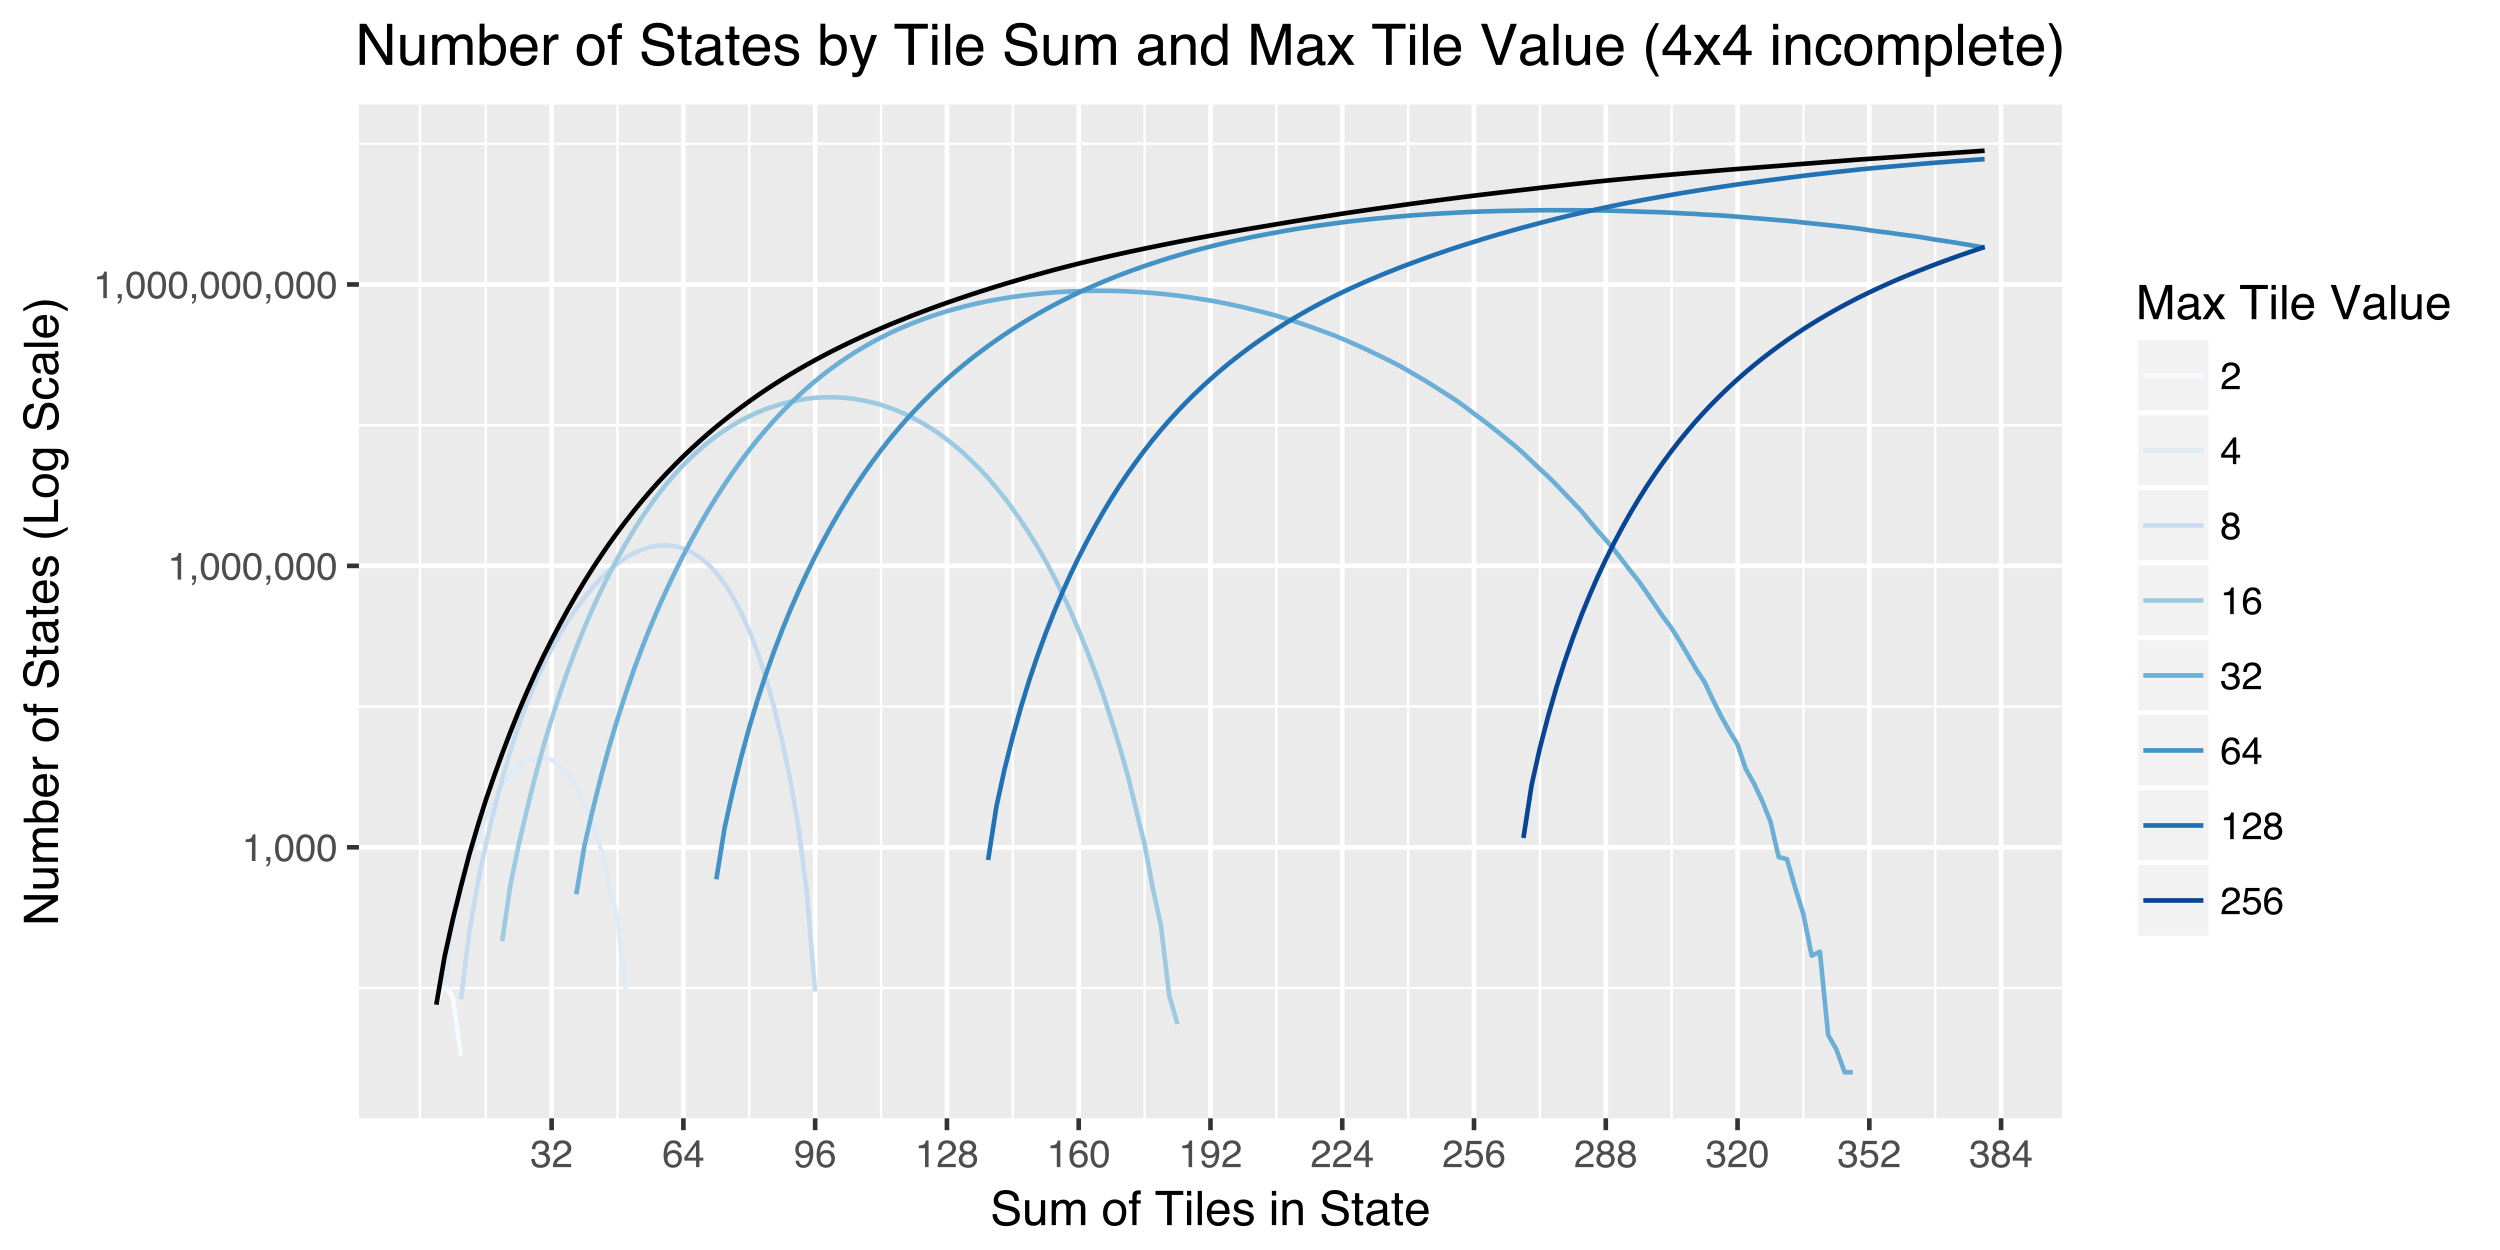 <?xml version="1.0" encoding="UTF-8"?>
<svg xmlns="http://www.w3.org/2000/svg" xmlns:xlink="http://www.w3.org/1999/xlink" width="576pt" height="288pt" viewBox="0 0 576 288" version="1.1">
<defs>
<g>
<symbol overflow="visible" id="glyph0-0">
<path style="stroke:none;" d="M 0.281 0 L 0.281 -6.312 L 5.297 -6.312 L 5.297 0 Z M 4.5 -0.797 L 4.5 -5.516 L 1.078 -5.516 L 1.078 -0.797 Z M 4.5 -0.797 "/>
</symbol>
<symbol overflow="visible" id="glyph0-1">
<path style="stroke:none;" d=""/>
</symbol>
<symbol overflow="visible" id="glyph0-2">
<path style="stroke:none;" d="M 0.844 -4.359 L 0.844 -4.953 C 1.395 -5.004 1.781 -5.094 2 -5.219 C 2.227 -5.344 2.395 -5.645 2.5 -6.125 L 3.109 -6.125 L 3.109 0 L 2.297 0 L 2.297 -4.359 Z M 0.844 -4.359 "/>
</symbol>
<symbol overflow="visible" id="glyph0-3">
<path style="stroke:none;" d="M 0.734 0.891 C 0.93 0.859 1.066 0.723 1.141 0.484 C 1.191 0.348 1.219 0.223 1.219 0.109 C 1.219 0.086 1.211 0.066 1.203 0.047 C 1.203 0.035 1.203 0.02 1.203 0 L 0.734 0 L 0.734 -0.938 L 1.656 -0.938 L 1.656 -0.062 C 1.656 0.27 1.582 0.566 1.438 0.828 C 1.301 1.086 1.066 1.25 0.734 1.312 Z M 0.734 0.891 "/>
</symbol>
<symbol overflow="visible" id="glyph0-4">
<path style="stroke:none;" d="M 2.375 -6.156 C 3.176 -6.156 3.754 -5.828 4.109 -5.172 C 4.379 -4.66 4.516 -3.961 4.516 -3.078 C 4.516 -2.242 4.391 -1.555 4.141 -1.016 C 3.785 -0.223 3.195 0.172 2.375 0.172 C 1.633 0.172 1.082 -0.148 0.719 -0.797 C 0.426 -1.328 0.281 -2.047 0.281 -2.953 C 0.281 -3.648 0.367 -4.25 0.547 -4.75 C 0.879 -5.688 1.488 -6.156 2.375 -6.156 Z M 2.375 -0.531 C 2.77 -0.531 3.086 -0.707 3.328 -1.062 C 3.566 -1.426 3.688 -2.086 3.688 -3.047 C 3.688 -3.754 3.598 -4.332 3.422 -4.781 C 3.254 -5.227 2.922 -5.453 2.422 -5.453 C 1.973 -5.453 1.641 -5.238 1.422 -4.812 C 1.211 -4.383 1.109 -3.754 1.109 -2.922 C 1.109 -2.297 1.176 -1.789 1.312 -1.406 C 1.52 -0.82 1.875 -0.531 2.375 -0.531 Z M 2.375 -0.531 "/>
</symbol>
<symbol overflow="visible" id="glyph0-5">
<path style="stroke:none;" d="M 2.281 0.172 C 1.551 0.172 1.02 -0.023 0.688 -0.422 C 0.363 -0.828 0.203 -1.316 0.203 -1.891 L 1.016 -1.891 C 1.047 -1.492 1.117 -1.203 1.234 -1.016 C 1.441 -0.691 1.805 -0.531 2.328 -0.531 C 2.734 -0.531 3.055 -0.641 3.297 -0.859 C 3.547 -1.078 3.672 -1.359 3.672 -1.703 C 3.672 -2.129 3.539 -2.426 3.281 -2.594 C 3.031 -2.758 2.672 -2.844 2.203 -2.844 C 2.148 -2.844 2.098 -2.844 2.047 -2.844 C 1.992 -2.844 1.941 -2.844 1.891 -2.844 L 1.891 -3.516 C 1.973 -3.516 2.039 -3.508 2.094 -3.5 C 2.145 -3.5 2.203 -3.5 2.266 -3.5 C 2.555 -3.5 2.797 -3.547 2.984 -3.641 C 3.305 -3.797 3.469 -4.082 3.469 -4.5 C 3.469 -4.801 3.359 -5.035 3.141 -5.203 C 2.922 -5.367 2.672 -5.453 2.391 -5.453 C 1.867 -5.453 1.508 -5.281 1.312 -4.938 C 1.207 -4.75 1.145 -4.477 1.125 -4.125 L 0.359 -4.125 C 0.359 -4.582 0.453 -4.973 0.641 -5.297 C 0.953 -5.867 1.504 -6.156 2.297 -6.156 C 2.93 -6.156 3.422 -6.016 3.766 -5.734 C 4.109 -5.461 4.281 -5.062 4.281 -4.531 C 4.281 -4.145 4.176 -3.836 3.969 -3.609 C 3.844 -3.461 3.68 -3.348 3.484 -3.266 C 3.805 -3.172 4.055 -3 4.234 -2.75 C 4.422 -2.5 4.516 -2.191 4.516 -1.828 C 4.516 -1.234 4.316 -0.75 3.922 -0.375 C 3.535 -0.008 2.988 0.172 2.281 0.172 Z M 2.281 0.172 "/>
</symbol>
<symbol overflow="visible" id="glyph0-6">
<path style="stroke:none;" d="M 0.281 0 C 0.301 -0.531 0.406 -0.988 0.594 -1.375 C 0.789 -1.77 1.164 -2.129 1.719 -2.453 L 2.547 -2.922 C 2.91 -3.141 3.164 -3.328 3.312 -3.484 C 3.551 -3.711 3.672 -3.984 3.672 -4.297 C 3.672 -4.648 3.562 -4.93 3.344 -5.141 C 3.133 -5.359 2.848 -5.469 2.484 -5.469 C 1.961 -5.469 1.598 -5.266 1.391 -4.859 C 1.285 -4.648 1.227 -4.352 1.219 -3.969 L 0.422 -3.969 C 0.43 -4.5 0.531 -4.938 0.719 -5.281 C 1.051 -5.875 1.645 -6.172 2.5 -6.172 C 3.195 -6.172 3.707 -5.977 4.031 -5.594 C 4.363 -5.219 4.531 -4.797 4.531 -4.328 C 4.531 -3.836 4.352 -3.414 4 -3.062 C 3.801 -2.863 3.441 -2.617 2.922 -2.328 L 2.344 -2 C 2.062 -1.844 1.836 -1.695 1.672 -1.562 C 1.391 -1.312 1.211 -1.035 1.141 -0.734 L 4.5 -0.734 L 4.5 0 Z M 0.281 0 "/>
</symbol>
<symbol overflow="visible" id="glyph0-7">
<path style="stroke:none;" d="M 2.578 -6.172 C 3.266 -6.172 3.742 -5.992 4.016 -5.641 C 4.285 -5.285 4.422 -4.922 4.422 -4.547 L 3.656 -4.547 C 3.602 -4.785 3.531 -4.973 3.438 -5.109 C 3.25 -5.367 2.961 -5.5 2.578 -5.5 C 2.148 -5.5 1.805 -5.297 1.547 -4.891 C 1.297 -4.492 1.156 -3.926 1.125 -3.188 C 1.301 -3.445 1.523 -3.641 1.797 -3.766 C 2.047 -3.879 2.32 -3.938 2.625 -3.938 C 3.133 -3.938 3.582 -3.77 3.969 -3.438 C 4.352 -3.113 4.547 -2.625 4.547 -1.969 C 4.547 -1.414 4.363 -0.922 4 -0.484 C 3.633 -0.055 3.117 0.156 2.453 0.156 C 1.867 0.156 1.367 -0.062 0.953 -0.5 C 0.535 -0.938 0.328 -1.672 0.328 -2.703 C 0.328 -3.461 0.422 -4.109 0.609 -4.641 C 0.961 -5.66 1.617 -6.172 2.578 -6.172 Z M 2.516 -0.531 C 2.922 -0.531 3.223 -0.664 3.422 -0.938 C 3.629 -1.207 3.734 -1.531 3.734 -1.906 C 3.734 -2.219 3.641 -2.516 3.453 -2.797 C 3.273 -3.086 2.953 -3.234 2.484 -3.234 C 2.148 -3.234 1.859 -3.125 1.609 -2.906 C 1.359 -2.688 1.234 -2.352 1.234 -1.906 C 1.234 -1.52 1.344 -1.191 1.562 -0.922 C 1.789 -0.66 2.109 -0.531 2.516 -0.531 Z M 2.516 -0.531 "/>
</symbol>
<symbol overflow="visible" id="glyph0-8">
<path style="stroke:none;" d="M 2.906 -2.172 L 2.906 -4.969 L 0.938 -2.172 Z M 2.922 0 L 2.922 -1.5 L 0.219 -1.5 L 0.219 -2.266 L 3.047 -6.172 L 3.688 -6.172 L 3.688 -2.172 L 4.594 -2.172 L 4.594 -1.5 L 3.688 -1.5 L 3.688 0 Z M 2.922 0 "/>
</symbol>
<symbol overflow="visible" id="glyph0-9">
<path style="stroke:none;" d="M 1.172 -1.484 C 1.191 -1.055 1.352 -0.758 1.656 -0.594 C 1.82 -0.508 2 -0.469 2.188 -0.469 C 2.562 -0.469 2.879 -0.617 3.141 -0.922 C 3.398 -1.234 3.582 -1.863 3.688 -2.812 C 3.52 -2.539 3.305 -2.348 3.047 -2.234 C 2.797 -2.129 2.523 -2.078 2.234 -2.078 C 1.641 -2.078 1.172 -2.258 0.828 -2.625 C 0.484 -2.988 0.312 -3.461 0.312 -4.047 C 0.312 -4.609 0.477 -5.098 0.812 -5.516 C 1.156 -5.941 1.66 -6.156 2.328 -6.156 C 3.223 -6.156 3.844 -5.754 4.188 -4.953 C 4.375 -4.504 4.469 -3.945 4.469 -3.281 C 4.469 -2.531 4.352 -1.863 4.125 -1.281 C 3.75 -0.312 3.113 0.172 2.219 0.172 C 1.625 0.172 1.172 0.016 0.859 -0.297 C 0.547 -0.609 0.391 -1.004 0.391 -1.484 Z M 2.344 -2.75 C 2.645 -2.75 2.922 -2.848 3.172 -3.047 C 3.43 -3.254 3.562 -3.609 3.562 -4.109 C 3.562 -4.566 3.445 -4.906 3.219 -5.125 C 2.988 -5.344 2.695 -5.453 2.344 -5.453 C 1.969 -5.453 1.664 -5.32 1.438 -5.062 C 1.219 -4.812 1.109 -4.477 1.109 -4.062 C 1.109 -3.656 1.207 -3.332 1.406 -3.094 C 1.602 -2.863 1.914 -2.75 2.344 -2.75 Z M 2.344 -2.75 "/>
</symbol>
<symbol overflow="visible" id="glyph0-10">
<path style="stroke:none;" d="M 2.391 -3.578 C 2.734 -3.578 3 -3.672 3.188 -3.859 C 3.383 -4.047 3.484 -4.273 3.484 -4.547 C 3.484 -4.773 3.391 -4.984 3.203 -5.172 C 3.016 -5.359 2.734 -5.453 2.359 -5.453 C 1.992 -5.453 1.727 -5.359 1.562 -5.172 C 1.395 -4.984 1.312 -4.758 1.312 -4.5 C 1.312 -4.207 1.414 -3.977 1.625 -3.812 C 1.844 -3.656 2.098 -3.578 2.391 -3.578 Z M 2.438 -0.531 C 2.801 -0.531 3.098 -0.625 3.328 -0.812 C 3.566 -1.008 3.688 -1.301 3.688 -1.688 C 3.688 -2.082 3.562 -2.383 3.312 -2.594 C 3.07 -2.801 2.766 -2.906 2.391 -2.906 C 2.016 -2.906 1.707 -2.797 1.469 -2.578 C 1.238 -2.367 1.125 -2.078 1.125 -1.703 C 1.125 -1.391 1.227 -1.113 1.438 -0.875 C 1.656 -0.645 1.988 -0.531 2.438 -0.531 Z M 1.344 -3.281 C 1.125 -3.375 0.957 -3.477 0.844 -3.594 C 0.613 -3.82 0.5 -4.125 0.5 -4.5 C 0.5 -4.957 0.664 -5.348 1 -5.672 C 1.332 -6.004 1.801 -6.172 2.406 -6.172 C 3 -6.172 3.461 -6.016 3.797 -5.703 C 4.129 -5.391 4.297 -5.023 4.297 -4.609 C 4.297 -4.223 4.195 -3.914 4 -3.688 C 3.895 -3.551 3.727 -3.414 3.5 -3.281 C 3.758 -3.164 3.961 -3.031 4.109 -2.875 C 4.379 -2.594 4.516 -2.223 4.516 -1.766 C 4.516 -1.223 4.332 -0.766 3.969 -0.391 C 3.602 -0.016 3.086 0.172 2.422 0.172 C 1.828 0.172 1.32 0.008 0.906 -0.312 C 0.488 -0.633 0.281 -1.109 0.281 -1.734 C 0.281 -2.086 0.367 -2.395 0.547 -2.656 C 0.723 -2.926 0.988 -3.133 1.344 -3.281 Z M 1.344 -3.281 "/>
</symbol>
<symbol overflow="visible" id="glyph0-11">
<path style="stroke:none;" d="M 1.094 -1.562 C 1.133 -1.125 1.336 -0.82 1.703 -0.656 C 1.879 -0.57 2.094 -0.531 2.344 -0.531 C 2.801 -0.531 3.141 -0.676 3.359 -0.969 C 3.578 -1.258 3.688 -1.582 3.688 -1.938 C 3.688 -2.363 3.555 -2.691 3.297 -2.922 C 3.035 -3.16 2.719 -3.281 2.344 -3.281 C 2.082 -3.281 1.852 -3.227 1.656 -3.125 C 1.469 -3.02 1.305 -2.879 1.172 -2.703 L 0.5 -2.734 L 0.969 -6.047 L 4.172 -6.047 L 4.172 -5.297 L 1.562 -5.297 L 1.297 -3.594 C 1.43 -3.695 1.566 -3.773 1.703 -3.828 C 1.93 -3.93 2.195 -3.984 2.5 -3.984 C 3.062 -3.984 3.535 -3.801 3.922 -3.438 C 4.316 -3.07 4.516 -2.609 4.516 -2.047 C 4.516 -1.461 4.332 -0.945 3.969 -0.5 C 3.613 -0.062 3.047 0.156 2.266 0.156 C 1.754 0.156 1.305 0.016 0.922 -0.266 C 0.547 -0.547 0.332 -0.977 0.281 -1.562 Z M 1.094 -1.562 "/>
</symbol>
<symbol overflow="visible" id="glyph1-0">
<path style="stroke:none;" d="M 0.359 0 L 0.359 -7.891 L 6.625 -7.891 L 6.625 0 Z M 5.625 -0.984 L 5.625 -6.906 L 1.344 -6.906 L 1.344 -0.984 Z M 5.625 -0.984 "/>
</symbol>
<symbol overflow="visible" id="glyph1-1">
<path style="stroke:none;" d="M 1.531 -2.547 C 1.562 -2.098 1.672 -1.734 1.859 -1.453 C 2.211 -0.93 2.836 -0.672 3.734 -0.672 C 4.129 -0.672 4.492 -0.727 4.828 -0.844 C 5.461 -1.062 5.781 -1.457 5.781 -2.031 C 5.781 -2.469 5.645 -2.773 5.375 -2.953 C 5.102 -3.129 4.676 -3.285 4.094 -3.422 L 3.031 -3.656 C 2.332 -3.82 1.836 -4 1.547 -4.188 C 1.047 -4.508 0.797 -5 0.797 -5.656 C 0.797 -6.363 1.039 -6.945 1.531 -7.406 C 2.02 -7.863 2.711 -8.094 3.609 -8.094 C 4.441 -8.094 5.145 -7.891 5.719 -7.484 C 6.301 -7.086 6.594 -6.453 6.594 -5.578 L 5.594 -5.578 C 5.531 -5.992 5.414 -6.316 5.25 -6.547 C 4.914 -6.961 4.359 -7.172 3.578 -7.172 C 2.953 -7.172 2.5 -7.035 2.219 -6.766 C 1.945 -6.504 1.812 -6.195 1.812 -5.844 C 1.812 -5.457 1.973 -5.176 2.297 -5 C 2.504 -4.883 2.984 -4.738 3.734 -4.562 L 4.828 -4.312 C 5.367 -4.188 5.781 -4.02 6.062 -3.812 C 6.57 -3.445 6.828 -2.91 6.828 -2.203 C 6.828 -1.328 6.508 -0.703 5.875 -0.328 C 5.238 0.047 4.5 0.234 3.656 0.234 C 2.676 0.234 1.906 -0.016 1.344 -0.516 C 0.789 -1.016 0.52 -1.691 0.531 -2.547 Z M 3.703 -8.109 Z M 3.703 -8.109 "/>
</symbol>
<symbol overflow="visible" id="glyph1-2">
<path style="stroke:none;" d="M 1.672 -5.75 L 1.672 -1.938 C 1.672 -1.645 1.719 -1.406 1.812 -1.219 C 1.988 -0.875 2.312 -0.703 2.781 -0.703 C 3.445 -0.703 3.906 -1 4.156 -1.594 C 4.281 -1.914 4.344 -2.359 4.344 -2.922 L 4.344 -5.75 L 5.312 -5.75 L 5.312 0 L 4.406 0 L 4.422 -0.844 C 4.297 -0.625 4.141 -0.441 3.953 -0.297 C 3.578 0.004 3.129 0.156 2.609 0.156 C 1.785 0.156 1.223 -0.117 0.922 -0.672 C 0.766 -0.961 0.688 -1.352 0.688 -1.844 L 0.688 -5.75 Z M 3 -5.891 Z M 3 -5.891 "/>
</symbol>
<symbol overflow="visible" id="glyph1-3">
<path style="stroke:none;" d="M 0.703 -5.75 L 1.672 -5.75 L 1.672 -4.938 C 1.898 -5.219 2.102 -5.422 2.281 -5.547 C 2.602 -5.766 2.969 -5.875 3.375 -5.875 C 3.832 -5.875 4.203 -5.766 4.484 -5.547 C 4.641 -5.41 4.781 -5.219 4.906 -4.969 C 5.125 -5.281 5.379 -5.508 5.672 -5.656 C 5.961 -5.801 6.285 -5.875 6.641 -5.875 C 7.41 -5.875 7.938 -5.598 8.219 -5.047 C 8.375 -4.742 8.453 -4.336 8.453 -3.828 L 8.453 0 L 7.438 0 L 7.438 -4 C 7.438 -4.383 7.344 -4.645 7.156 -4.781 C 6.969 -4.926 6.734 -5 6.453 -5 C 6.078 -5 5.75 -4.867 5.469 -4.609 C 5.195 -4.359 5.062 -3.938 5.062 -3.344 L 5.062 0 L 4.078 0 L 4.078 -3.75 C 4.078 -4.145 4.031 -4.43 3.938 -4.609 C 3.789 -4.879 3.52 -5.016 3.125 -5.016 C 2.758 -5.016 2.426 -4.867 2.125 -4.578 C 1.82 -4.297 1.672 -3.785 1.672 -3.047 L 1.672 0 L 0.703 0 Z M 0.703 -5.75 "/>
</symbol>
<symbol overflow="visible" id="glyph1-4">
<path style="stroke:none;" d=""/>
</symbol>
<symbol overflow="visible" id="glyph1-5">
<path style="stroke:none;" d="M 2.984 -0.625 C 3.629 -0.625 4.07 -0.863 4.312 -1.344 C 4.551 -1.832 4.672 -2.375 4.672 -2.969 C 4.672 -3.508 4.582 -3.945 4.406 -4.281 C 4.133 -4.812 3.664 -5.078 3 -5.078 C 2.406 -5.078 1.973 -4.848 1.703 -4.391 C 1.441 -3.941 1.312 -3.398 1.312 -2.766 C 1.312 -2.148 1.441 -1.641 1.703 -1.234 C 1.973 -0.828 2.398 -0.625 2.984 -0.625 Z M 3.031 -5.922 C 3.77 -5.922 4.395 -5.672 4.906 -5.172 C 5.414 -4.68 5.672 -3.957 5.672 -3 C 5.672 -2.07 5.445 -1.305 5 -0.703 C 4.551 -0.098 3.852 0.203 2.906 0.203 C 2.113 0.203 1.484 -0.062 1.016 -0.594 C 0.547 -1.125 0.312 -1.844 0.312 -2.75 C 0.312 -3.719 0.555 -4.488 1.047 -5.062 C 1.535 -5.633 2.195 -5.922 3.031 -5.922 Z M 3 -5.891 Z M 3 -5.891 "/>
</symbol>
<symbol overflow="visible" id="glyph1-6">
<path style="stroke:none;" d="M 0.953 -6.625 C 0.961 -7.031 1.031 -7.328 1.156 -7.516 C 1.383 -7.836 1.82 -8 2.469 -8 C 2.531 -8 2.594 -8 2.656 -8 C 2.719 -8 2.789 -7.992 2.875 -7.984 L 2.875 -7.094 C 2.77 -7.102 2.695 -7.109 2.656 -7.109 C 2.613 -7.109 2.57 -7.109 2.531 -7.109 C 2.238 -7.109 2.062 -7.031 2 -6.875 C 1.945 -6.727 1.922 -6.344 1.922 -5.719 L 2.875 -5.719 L 2.875 -4.969 L 1.906 -4.969 L 1.906 0 L 0.953 0 L 0.953 -4.969 L 0.156 -4.969 L 0.156 -5.719 L 0.953 -5.719 Z M 0.953 -6.625 "/>
</symbol>
<symbol overflow="visible" id="glyph1-7">
<path style="stroke:none;" d="M 6.578 -7.891 L 6.578 -6.953 L 3.922 -6.953 L 3.922 0 L 2.844 0 L 2.844 -6.953 L 0.172 -6.953 L 0.172 -7.891 Z M 6.578 -7.891 "/>
</symbol>
<symbol overflow="visible" id="glyph1-8">
<path style="stroke:none;" d="M 0.703 -5.719 L 1.688 -5.719 L 1.688 0 L 0.703 0 Z M 0.703 -7.891 L 1.688 -7.891 L 1.688 -6.797 L 0.703 -6.797 Z M 0.703 -7.891 "/>
</symbol>
<symbol overflow="visible" id="glyph1-9">
<path style="stroke:none;" d="M 0.734 -7.891 L 1.703 -7.891 L 1.703 0 L 0.734 0 Z M 0.734 -7.891 "/>
</symbol>
<symbol overflow="visible" id="glyph1-10">
<path style="stroke:none;" d="M 3.109 -5.875 C 3.516 -5.875 3.906 -5.781 4.281 -5.594 C 4.664 -5.406 4.961 -5.156 5.172 -4.844 C 5.359 -4.562 5.484 -4.223 5.547 -3.828 C 5.609 -3.566 5.641 -3.145 5.641 -2.562 L 1.422 -2.562 C 1.441 -1.977 1.578 -1.508 1.828 -1.156 C 2.086 -0.812 2.488 -0.641 3.031 -0.641 C 3.539 -0.641 3.945 -0.805 4.25 -1.141 C 4.414 -1.328 4.535 -1.551 4.609 -1.812 L 5.562 -1.812 C 5.531 -1.594 5.441 -1.352 5.297 -1.094 C 5.16 -0.832 5.004 -0.625 4.828 -0.469 C 4.535 -0.176 4.176 0.02 3.75 0.125 C 3.508 0.176 3.242 0.203 2.953 0.203 C 2.234 0.203 1.625 -0.055 1.125 -0.578 C 0.633 -1.098 0.391 -1.828 0.391 -2.766 C 0.391 -3.691 0.641 -4.441 1.141 -5.016 C 1.641 -5.586 2.297 -5.875 3.109 -5.875 Z M 4.641 -3.328 C 4.609 -3.754 4.52 -4.094 4.375 -4.344 C 4.102 -4.801 3.66 -5.031 3.047 -5.031 C 2.598 -5.031 2.223 -4.867 1.922 -4.547 C 1.629 -4.234 1.473 -3.828 1.453 -3.328 Z M 3.016 -5.891 Z M 3.016 -5.891 "/>
</symbol>
<symbol overflow="visible" id="glyph1-11">
<path style="stroke:none;" d="M 1.281 -1.812 C 1.312 -1.488 1.395 -1.238 1.531 -1.062 C 1.77 -0.75 2.191 -0.594 2.797 -0.594 C 3.148 -0.594 3.461 -0.672 3.734 -0.828 C 4.004 -0.984 4.141 -1.223 4.141 -1.547 C 4.141 -1.797 4.031 -1.984 3.812 -2.109 C 3.676 -2.191 3.398 -2.285 2.984 -2.391 L 2.219 -2.578 C 1.727 -2.703 1.367 -2.836 1.141 -2.984 C 0.723 -3.254 0.516 -3.617 0.516 -4.078 C 0.516 -4.617 0.707 -5.055 1.094 -5.391 C 1.488 -5.734 2.02 -5.906 2.688 -5.906 C 3.551 -5.906 4.176 -5.648 4.562 -5.141 C 4.801 -4.816 4.914 -4.469 4.906 -4.094 L 4 -4.094 C 3.977 -4.312 3.898 -4.508 3.766 -4.688 C 3.547 -4.945 3.16 -5.078 2.609 -5.078 C 2.242 -5.078 1.969 -5.004 1.781 -4.859 C 1.594 -4.723 1.5 -4.539 1.5 -4.312 C 1.5 -4.062 1.625 -3.863 1.875 -3.719 C 2.008 -3.625 2.219 -3.539 2.5 -3.469 L 3.141 -3.312 C 3.836 -3.145 4.301 -2.984 4.531 -2.828 C 4.914 -2.578 5.109 -2.191 5.109 -1.672 C 5.109 -1.148 4.91 -0.703 4.516 -0.328 C 4.129 0.035 3.539 0.219 2.75 0.219 C 1.895 0.219 1.285 0.023 0.922 -0.359 C 0.566 -0.754 0.379 -1.238 0.359 -1.812 Z M 2.719 -5.891 Z M 2.719 -5.891 "/>
</symbol>
<symbol overflow="visible" id="glyph1-12">
<path style="stroke:none;" d="M 0.703 -5.75 L 1.625 -5.75 L 1.625 -4.938 C 1.895 -5.27 2.18 -5.508 2.484 -5.656 C 2.797 -5.801 3.133 -5.875 3.5 -5.875 C 4.32 -5.875 4.875 -5.594 5.156 -5.031 C 5.312 -4.719 5.391 -4.27 5.391 -3.688 L 5.391 0 L 4.422 0 L 4.422 -3.625 C 4.422 -3.977 4.367 -4.258 4.266 -4.469 C 4.086 -4.832 3.773 -5.016 3.328 -5.016 C 3.098 -5.016 2.91 -4.988 2.766 -4.938 C 2.492 -4.863 2.258 -4.707 2.062 -4.469 C 1.906 -4.281 1.801 -4.082 1.75 -3.875 C 1.695 -3.676 1.672 -3.391 1.672 -3.016 L 1.672 0 L 0.703 0 Z M 2.984 -5.891 Z M 2.984 -5.891 "/>
</symbol>
<symbol overflow="visible" id="glyph1-13">
<path style="stroke:none;" d="M 0.906 -7.359 L 1.875 -7.359 L 1.875 -5.75 L 2.797 -5.75 L 2.797 -4.969 L 1.875 -4.969 L 1.875 -1.203 C 1.875 -1.004 1.941 -0.875 2.078 -0.812 C 2.16 -0.77 2.285 -0.75 2.453 -0.75 C 2.504 -0.75 2.555 -0.75 2.609 -0.75 C 2.66 -0.75 2.723 -0.754 2.797 -0.766 L 2.797 0 C 2.68 0.031 2.562 0.051 2.438 0.062 C 2.32 0.082 2.195 0.094 2.062 0.094 C 1.613 0.094 1.305 -0.02 1.141 -0.25 C 0.984 -0.488 0.906 -0.789 0.906 -1.156 L 0.906 -4.969 L 0.125 -4.969 L 0.125 -5.75 L 0.906 -5.75 Z M 0.906 -7.359 "/>
</symbol>
<symbol overflow="visible" id="glyph1-14">
<path style="stroke:none;" d="M 1.453 -1.531 C 1.453 -1.25 1.551 -1.023 1.75 -0.859 C 1.957 -0.703 2.203 -0.625 2.484 -0.625 C 2.816 -0.625 3.145 -0.703 3.469 -0.859 C 4.008 -1.117 4.281 -1.551 4.281 -2.156 L 4.281 -2.922 C 4.156 -2.848 4 -2.785 3.812 -2.734 C 3.633 -2.691 3.453 -2.656 3.266 -2.625 L 2.688 -2.562 C 2.332 -2.508 2.066 -2.438 1.891 -2.344 C 1.598 -2.164 1.453 -1.895 1.453 -1.531 Z M 3.797 -3.484 C 4.016 -3.516 4.16 -3.609 4.234 -3.766 C 4.273 -3.848 4.297 -3.973 4.297 -4.141 C 4.297 -4.461 4.176 -4.695 3.938 -4.844 C 3.707 -5 3.375 -5.078 2.938 -5.078 C 2.438 -5.078 2.082 -4.941 1.875 -4.672 C 1.75 -4.516 1.672 -4.289 1.641 -4 L 0.734 -4 C 0.754 -4.707 0.984 -5.195 1.422 -5.469 C 1.867 -5.75 2.383 -5.891 2.969 -5.891 C 3.645 -5.891 4.191 -5.758 4.609 -5.5 C 5.035 -5.25 5.25 -4.848 5.25 -4.297 L 5.25 -0.984 C 5.25 -0.891 5.266 -0.812 5.297 -0.75 C 5.336 -0.688 5.426 -0.656 5.562 -0.656 C 5.602 -0.656 5.648 -0.656 5.703 -0.656 C 5.766 -0.664 5.82 -0.676 5.875 -0.688 L 5.875 0.031 C 5.727 0.07 5.613 0.098 5.531 0.109 C 5.457 0.117 5.352 0.125 5.219 0.125 C 4.883 0.125 4.641 0.004 4.484 -0.234 C 4.41 -0.359 4.359 -0.535 4.328 -0.766 C 4.129 -0.504 3.844 -0.281 3.469 -0.094 C 3.102 0.094 2.695 0.188 2.25 0.188 C 1.719 0.188 1.281 0.023 0.938 -0.297 C 0.602 -0.617 0.438 -1.023 0.438 -1.516 C 0.438 -2.047 0.602 -2.457 0.938 -2.75 C 1.27 -3.039 1.707 -3.223 2.25 -3.297 Z M 2.984 -5.891 Z M 2.984 -5.891 "/>
</symbol>
<symbol overflow="visible" id="glyph1-15">
<path style="stroke:none;" d="M 0.812 -7.891 L 2.344 -7.891 L 4.609 -1.219 L 6.859 -7.891 L 8.375 -7.891 L 8.375 0 L 7.359 0 L 7.359 -4.656 C 7.359 -4.82 7.359 -5.086 7.359 -5.453 C 7.367 -5.828 7.375 -6.227 7.375 -6.656 L 5.125 0 L 4.078 0 L 1.812 -6.656 L 1.812 -6.406 C 1.812 -6.219 1.812 -5.926 1.812 -5.531 C 1.82 -5.133 1.828 -4.844 1.828 -4.656 L 1.828 0 L 0.812 0 Z M 0.812 -7.891 "/>
</symbol>
<symbol overflow="visible" id="glyph1-16">
<path style="stroke:none;" d="M 0.156 -5.75 L 1.406 -5.75 L 2.734 -3.734 L 4.078 -5.75 L 5.25 -5.719 L 3.312 -2.953 L 5.328 0 L 4.094 0 L 2.672 -2.156 L 1.281 0 L 0.062 0 L 2.078 -2.953 Z M 0.156 -5.75 "/>
</symbol>
<symbol overflow="visible" id="glyph1-17">
<path style="stroke:none;" d="M 1.469 -7.891 L 3.734 -1.172 L 5.969 -7.891 L 7.172 -7.891 L 4.281 0 L 3.156 0 L 0.281 -7.891 Z M 1.469 -7.891 "/>
</symbol>
<symbol overflow="visible" id="glyph2-0">
<path style="stroke:none;" d="M 0 -0.359 L -7.891 -0.359 L -7.891 -6.625 L 0 -6.625 Z M -0.984 -5.625 L -6.906 -5.625 L -6.906 -1.344 L -0.984 -1.344 Z M -0.984 -5.625 "/>
</symbol>
<symbol overflow="visible" id="glyph2-1">
<path style="stroke:none;" d="M -7.891 -0.844 L -7.891 -2.094 L -1.5 -6.078 L -7.891 -6.078 L -7.891 -7.094 L 0 -7.094 L 0 -5.906 L -6.391 -1.859 L 0 -1.859 L 0 -0.844 Z M -7.891 -3.906 Z M -7.891 -3.906 "/>
</symbol>
<symbol overflow="visible" id="glyph2-2">
<path style="stroke:none;" d="M -5.75 -1.672 L -1.938 -1.672 C -1.645 -1.672 -1.406 -1.719 -1.219 -1.812 C -0.875 -1.988 -0.703 -2.312 -0.703 -2.781 C -0.703 -3.445 -1 -3.906 -1.594 -4.156 C -1.914 -4.281 -2.359 -4.344 -2.922 -4.344 L -5.75 -4.344 L -5.75 -5.312 L 0 -5.312 L 0 -4.406 L -0.844 -4.422 C -0.625 -4.297 -0.441 -4.141 -0.297 -3.953 C 0.004 -3.578 0.156 -3.129 0.156 -2.609 C 0.156 -1.785 -0.117 -1.223 -0.672 -0.922 C -0.961 -0.766 -1.352 -0.688 -1.844 -0.688 L -5.75 -0.688 Z M -5.891 -3 Z M -5.891 -3 "/>
</symbol>
<symbol overflow="visible" id="glyph2-3">
<path style="stroke:none;" d="M -5.75 -0.703 L -5.75 -1.672 L -4.938 -1.672 C -5.219 -1.898 -5.422 -2.102 -5.547 -2.281 C -5.766 -2.602 -5.875 -2.969 -5.875 -3.375 C -5.875 -3.832 -5.766 -4.203 -5.547 -4.484 C -5.41 -4.641 -5.219 -4.781 -4.969 -4.906 C -5.281 -5.125 -5.508 -5.379 -5.656 -5.672 C -5.801 -5.961 -5.875 -6.285 -5.875 -6.641 C -5.875 -7.41 -5.598 -7.938 -5.047 -8.219 C -4.742 -8.375 -4.336 -8.453 -3.828 -8.453 L 0 -8.453 L 0 -7.438 L -4 -7.438 C -4.383 -7.438 -4.645 -7.344 -4.781 -7.156 C -4.926 -6.969 -5 -6.734 -5 -6.453 C -5 -6.078 -4.867 -5.75 -4.609 -5.469 C -4.359 -5.195 -3.938 -5.062 -3.344 -5.062 L 0 -5.062 L 0 -4.078 L -3.75 -4.078 C -4.145 -4.078 -4.43 -4.031 -4.609 -3.938 C -4.879 -3.789 -5.016 -3.52 -5.016 -3.125 C -5.016 -2.758 -4.867 -2.426 -4.578 -2.125 C -4.297 -1.82 -3.785 -1.672 -3.047 -1.672 L 0 -1.672 L 0 -0.703 Z M -5.75 -0.703 "/>
</symbol>
<symbol overflow="visible" id="glyph2-4">
<path style="stroke:none;" d="M -7.922 -0.641 L -7.922 -1.578 L -5.047 -1.578 C -5.328 -1.785 -5.539 -2.035 -5.688 -2.328 C -5.832 -2.617 -5.906 -2.938 -5.906 -3.281 C -5.906 -4 -5.656 -4.582 -5.156 -5.031 C -4.664 -5.477 -3.941 -5.703 -2.984 -5.703 C -2.078 -5.703 -1.32 -5.477 -0.719 -5.031 C -0.113 -4.594 0.188 -3.984 0.188 -3.203 C 0.188 -2.766 0.078 -2.395 -0.141 -2.094 C -0.266 -1.914 -0.461 -1.727 -0.734 -1.531 L 0 -1.531 L 0 -0.641 Z M -0.672 -3.141 C -0.672 -3.672 -0.879 -4.062 -1.297 -4.312 C -1.711 -4.57 -2.258 -4.703 -2.938 -4.703 C -3.539 -4.703 -4.039 -4.57 -4.438 -4.312 C -4.832 -4.062 -5.031 -3.68 -5.031 -3.172 C -5.031 -2.734 -4.867 -2.348 -4.547 -2.016 C -4.223 -1.68 -3.688 -1.516 -2.938 -1.516 C -2.395 -1.516 -1.957 -1.582 -1.625 -1.719 C -0.988 -1.977 -0.672 -2.453 -0.672 -3.141 Z M -0.672 -3.141 "/>
</symbol>
<symbol overflow="visible" id="glyph2-5">
<path style="stroke:none;" d="M -5.875 -3.109 C -5.875 -3.516 -5.781 -3.906 -5.594 -4.281 C -5.406 -4.664 -5.156 -4.961 -4.844 -5.172 C -4.562 -5.359 -4.223 -5.484 -3.828 -5.547 C -3.566 -5.609 -3.145 -5.641 -2.562 -5.641 L -2.562 -1.422 C -1.977 -1.441 -1.508 -1.578 -1.156 -1.828 C -0.812 -2.086 -0.641 -2.488 -0.641 -3.031 C -0.641 -3.539 -0.805 -3.945 -1.141 -4.25 C -1.328 -4.414 -1.551 -4.535 -1.812 -4.609 L -1.812 -5.562 C -1.594 -5.531 -1.352 -5.441 -1.094 -5.297 C -0.832 -5.16 -0.625 -5.004 -0.469 -4.828 C -0.176 -4.535 0.02 -4.176 0.125 -3.75 C 0.176 -3.508 0.203 -3.242 0.203 -2.953 C 0.203 -2.234 -0.055 -1.625 -0.578 -1.125 C -1.098 -0.633 -1.828 -0.391 -2.766 -0.391 C -3.691 -0.391 -4.441 -0.641 -5.016 -1.141 C -5.586 -1.641 -5.875 -2.297 -5.875 -3.109 Z M -3.328 -4.641 C -3.754 -4.609 -4.094 -4.52 -4.344 -4.375 C -4.801 -4.102 -5.031 -3.66 -5.031 -3.047 C -5.031 -2.598 -4.867 -2.223 -4.547 -1.922 C -4.234 -1.629 -3.828 -1.473 -3.328 -1.453 Z M -5.891 -3.016 Z M -5.891 -3.016 "/>
</symbol>
<symbol overflow="visible" id="glyph2-6">
<path style="stroke:none;" d="M -5.75 -0.734 L -5.75 -1.656 L -4.766 -1.656 C -4.953 -1.727 -5.18 -1.91 -5.453 -2.203 C -5.734 -2.492 -5.875 -2.832 -5.875 -3.219 C -5.875 -3.238 -5.875 -3.27 -5.875 -3.312 C -5.875 -3.352 -5.867 -3.426 -5.859 -3.531 L -4.828 -3.531 C -4.836 -3.477 -4.844 -3.426 -4.844 -3.375 C -4.852 -3.32 -4.859 -3.27 -4.859 -3.219 C -4.859 -2.727 -4.703 -2.352 -4.391 -2.094 C -4.078 -1.832 -3.719 -1.703 -3.312 -1.703 L 0 -1.703 L 0 -0.734 Z M -5.75 -0.734 "/>
</symbol>
<symbol overflow="visible" id="glyph2-7">
<path style="stroke:none;" d=""/>
</symbol>
<symbol overflow="visible" id="glyph2-8">
<path style="stroke:none;" d="M -0.625 -2.984 C -0.625 -3.629 -0.863 -4.07 -1.344 -4.312 C -1.832 -4.551 -2.375 -4.672 -2.969 -4.672 C -3.508 -4.672 -3.945 -4.582 -4.281 -4.406 C -4.812 -4.133 -5.078 -3.664 -5.078 -3 C -5.078 -2.406 -4.848 -1.973 -4.391 -1.703 C -3.941 -1.441 -3.398 -1.312 -2.766 -1.312 C -2.148 -1.312 -1.641 -1.441 -1.234 -1.703 C -0.828 -1.973 -0.625 -2.398 -0.625 -2.984 Z M -5.922 -3.031 C -5.922 -3.77 -5.672 -4.395 -5.172 -4.906 C -4.68 -5.414 -3.957 -5.672 -3 -5.672 C -2.07 -5.672 -1.305 -5.445 -0.703 -5 C -0.098 -4.551 0.203 -3.852 0.203 -2.906 C 0.203 -2.113 -0.062 -1.484 -0.594 -1.016 C -1.125 -0.547 -1.844 -0.312 -2.75 -0.312 C -3.719 -0.312 -4.488 -0.555 -5.062 -1.047 C -5.633 -1.535 -5.922 -2.195 -5.922 -3.031 Z M -5.891 -3 Z M -5.891 -3 "/>
</symbol>
<symbol overflow="visible" id="glyph2-9">
<path style="stroke:none;" d="M -6.625 -0.953 C -7.031 -0.961 -7.328 -1.031 -7.516 -1.156 C -7.836 -1.383 -8 -1.82 -8 -2.469 C -8 -2.531 -8 -2.594 -8 -2.656 C -8 -2.719 -7.992 -2.789 -7.984 -2.875 L -7.094 -2.875 C -7.102 -2.77 -7.109 -2.695 -7.109 -2.656 C -7.109 -2.613 -7.109 -2.57 -7.109 -2.531 C -7.109 -2.238 -7.031 -2.062 -6.875 -2 C -6.727 -1.945 -6.344 -1.922 -5.719 -1.922 L -5.719 -2.875 L -4.969 -2.875 L -4.969 -1.906 L 0 -1.906 L 0 -0.953 L -4.969 -0.953 L -4.969 -0.156 L -5.719 -0.156 L -5.719 -0.953 Z M -6.625 -0.953 "/>
</symbol>
<symbol overflow="visible" id="glyph2-10">
<path style="stroke:none;" d="M -2.547 -1.531 C -2.098 -1.562 -1.734 -1.672 -1.453 -1.859 C -0.93 -2.211 -0.672 -2.836 -0.672 -3.734 C -0.672 -4.129 -0.727 -4.492 -0.844 -4.828 C -1.062 -5.461 -1.457 -5.781 -2.031 -5.781 C -2.469 -5.781 -2.773 -5.645 -2.953 -5.375 C -3.129 -5.102 -3.285 -4.676 -3.422 -4.094 L -3.656 -3.031 C -3.82 -2.332 -4 -1.836 -4.188 -1.547 C -4.508 -1.047 -5 -0.797 -5.656 -0.797 C -6.363 -0.797 -6.945 -1.039 -7.406 -1.531 C -7.863 -2.02 -8.094 -2.711 -8.094 -3.609 C -8.094 -4.441 -7.891 -5.145 -7.484 -5.719 C -7.086 -6.301 -6.453 -6.594 -5.578 -6.594 L -5.578 -5.594 C -5.992 -5.531 -6.316 -5.414 -6.547 -5.25 C -6.961 -4.914 -7.172 -4.359 -7.172 -3.578 C -7.172 -2.953 -7.035 -2.5 -6.766 -2.219 C -6.504 -1.945 -6.195 -1.812 -5.844 -1.812 C -5.457 -1.812 -5.176 -1.973 -5 -2.297 C -4.883 -2.504 -4.738 -2.984 -4.562 -3.734 L -4.312 -4.828 C -4.188 -5.367 -4.02 -5.781 -3.812 -6.062 C -3.445 -6.57 -2.91 -6.828 -2.203 -6.828 C -1.328 -6.828 -0.703 -6.508 -0.328 -5.875 C 0.047 -5.238 0.234 -4.5 0.234 -3.656 C 0.234 -2.676 -0.016 -1.906 -0.516 -1.344 C -1.016 -0.789 -1.691 -0.52 -2.547 -0.531 Z M -8.109 -3.703 Z M -8.109 -3.703 "/>
</symbol>
<symbol overflow="visible" id="glyph2-11">
<path style="stroke:none;" d="M -7.359 -0.906 L -7.359 -1.875 L -5.75 -1.875 L -5.75 -2.797 L -4.969 -2.797 L -4.969 -1.875 L -1.203 -1.875 C -1.004 -1.875 -0.875 -1.941 -0.812 -2.078 C -0.77 -2.16 -0.75 -2.285 -0.75 -2.453 C -0.75 -2.504 -0.75 -2.555 -0.75 -2.609 C -0.75 -2.66 -0.754 -2.723 -0.766 -2.797 L 0 -2.797 C 0.031 -2.68 0.051 -2.562 0.062 -2.438 C 0.082 -2.32 0.094 -2.195 0.094 -2.062 C 0.094 -1.613 -0.02 -1.305 -0.25 -1.141 C -0.488 -0.984 -0.789 -0.906 -1.156 -0.906 L -4.969 -0.906 L -4.969 -0.125 L -5.75 -0.125 L -5.75 -0.906 Z M -7.359 -0.906 "/>
</symbol>
<symbol overflow="visible" id="glyph2-12">
<path style="stroke:none;" d="M -1.531 -1.453 C -1.25 -1.453 -1.023 -1.551 -0.859 -1.75 C -0.703 -1.957 -0.625 -2.203 -0.625 -2.484 C -0.625 -2.816 -0.703 -3.145 -0.859 -3.469 C -1.117 -4.008 -1.551 -4.281 -2.156 -4.281 L -2.922 -4.281 C -2.848 -4.156 -2.785 -4 -2.734 -3.812 C -2.691 -3.633 -2.656 -3.453 -2.625 -3.266 L -2.562 -2.688 C -2.508 -2.332 -2.438 -2.066 -2.344 -1.891 C -2.164 -1.598 -1.895 -1.453 -1.531 -1.453 Z M -3.484 -3.797 C -3.516 -4.016 -3.609 -4.16 -3.766 -4.234 C -3.848 -4.273 -3.973 -4.297 -4.141 -4.297 C -4.461 -4.297 -4.695 -4.176 -4.844 -3.938 C -5 -3.707 -5.078 -3.375 -5.078 -2.938 C -5.078 -2.438 -4.941 -2.082 -4.672 -1.875 C -4.516 -1.75 -4.289 -1.672 -4 -1.641 L -4 -0.734 C -4.707 -0.754 -5.195 -0.984 -5.469 -1.422 C -5.75 -1.867 -5.891 -2.383 -5.891 -2.969 C -5.891 -3.645 -5.758 -4.191 -5.5 -4.609 C -5.25 -5.035 -4.848 -5.25 -4.297 -5.25 L -0.984 -5.25 C -0.891 -5.25 -0.812 -5.266 -0.75 -5.297 C -0.688 -5.336 -0.656 -5.426 -0.656 -5.562 C -0.656 -5.602 -0.656 -5.648 -0.656 -5.703 C -0.664 -5.766 -0.676 -5.82 -0.688 -5.875 L 0.031 -5.875 C 0.07 -5.727 0.098 -5.613 0.109 -5.531 C 0.117 -5.457 0.125 -5.352 0.125 -5.219 C 0.125 -4.883 0.004 -4.641 -0.234 -4.484 C -0.359 -4.41 -0.535 -4.359 -0.766 -4.328 C -0.504 -4.129 -0.281 -3.844 -0.094 -3.469 C 0.094 -3.102 0.188 -2.695 0.188 -2.25 C 0.188 -1.719 0.023 -1.281 -0.297 -0.938 C -0.617 -0.602 -1.023 -0.438 -1.516 -0.438 C -2.047 -0.438 -2.457 -0.602 -2.75 -0.938 C -3.039 -1.27 -3.223 -1.707 -3.297 -2.25 Z M -5.891 -2.984 Z M -5.891 -2.984 "/>
</symbol>
<symbol overflow="visible" id="glyph2-13">
<path style="stroke:none;" d="M -1.812 -1.281 C -1.488 -1.312 -1.238 -1.395 -1.062 -1.531 C -0.75 -1.77 -0.594 -2.191 -0.594 -2.797 C -0.594 -3.148 -0.672 -3.461 -0.828 -3.734 C -0.984 -4.004 -1.223 -4.141 -1.547 -4.141 C -1.797 -4.141 -1.984 -4.031 -2.109 -3.812 C -2.191 -3.676 -2.285 -3.398 -2.391 -2.984 L -2.578 -2.219 C -2.703 -1.727 -2.836 -1.367 -2.984 -1.141 C -3.254 -0.723 -3.617 -0.516 -4.078 -0.516 C -4.617 -0.516 -5.055 -0.707 -5.391 -1.094 C -5.734 -1.488 -5.906 -2.02 -5.906 -2.688 C -5.906 -3.551 -5.648 -4.176 -5.141 -4.562 C -4.816 -4.801 -4.469 -4.914 -4.094 -4.906 L -4.094 -4 C -4.312 -3.977 -4.508 -3.898 -4.688 -3.766 C -4.945 -3.547 -5.078 -3.16 -5.078 -2.609 C -5.078 -2.242 -5.004 -1.969 -4.859 -1.781 C -4.723 -1.594 -4.539 -1.5 -4.312 -1.5 C -4.062 -1.5 -3.863 -1.625 -3.719 -1.875 C -3.625 -2.008 -3.539 -2.219 -3.469 -2.5 L -3.312 -3.141 C -3.145 -3.836 -2.984 -4.301 -2.828 -4.531 C -2.578 -4.914 -2.191 -5.109 -1.672 -5.109 C -1.148 -5.109 -0.703 -4.91 -0.328 -4.516 C 0.035 -4.129 0.219 -3.539 0.219 -2.75 C 0.219 -1.895 0.023 -1.285 -0.359 -0.922 C -0.754 -0.566 -1.238 -0.379 -1.812 -0.359 Z M -5.891 -2.719 Z M -5.891 -2.719 "/>
</symbol>
<symbol overflow="visible" id="glyph2-14">
<path style="stroke:none;" d="M -8.016 -3.25 C -6.922 -2.688 -6.117 -2.32 -5.609 -2.156 C -4.828 -1.906 -3.922 -1.781 -2.891 -1.781 C -1.848 -1.781 -0.898 -1.926 -0.047 -2.219 C 0.484 -2.395 1.25 -2.742 2.25 -3.266 L 2.25 -2.625 C 1.426 -2.102 0.898 -1.781 0.672 -1.656 C 0.453 -1.531 0.148 -1.391 -0.234 -1.234 C -0.766 -1.035 -1.332 -0.898 -1.938 -0.828 C -2.25 -0.785 -2.547 -0.766 -2.828 -0.766 C -3.891 -0.766 -4.832 -0.93 -5.656 -1.266 C -6.188 -1.473 -6.973 -1.91 -8.016 -2.578 Z M -8.016 -3.25 "/>
</symbol>
<symbol overflow="visible" id="glyph2-15">
<path style="stroke:none;" d="M -7.891 -0.844 L -7.891 -1.906 L -0.938 -1.906 L -0.938 -5.906 L 0 -5.906 L 0 -0.844 Z M -7.891 -0.844 "/>
</symbol>
<symbol overflow="visible" id="glyph2-16">
<path style="stroke:none;" d="M -5.859 -2.734 C -5.859 -3.191 -5.742 -3.586 -5.516 -3.922 C -5.391 -4.098 -5.207 -4.285 -4.969 -4.484 L -5.703 -4.484 L -5.703 -5.375 L -0.469 -5.375 C 0.258 -5.375 0.836 -5.266 1.266 -5.047 C 2.047 -4.648 2.438 -3.895 2.438 -2.781 C 2.438 -2.156 2.297 -1.629 2.016 -1.203 C 1.734 -0.785 1.301 -0.551 0.719 -0.5 L 0.719 -1.484 C 0.969 -1.535 1.164 -1.629 1.312 -1.766 C 1.531 -1.984 1.641 -2.328 1.641 -2.797 C 1.641 -3.535 1.375 -4.02 0.844 -4.25 C 0.539 -4.383 -0.004 -4.445 -0.797 -4.438 C -0.504 -4.25 -0.285 -4.016 -0.141 -3.734 C -0.004 -3.461 0.062 -3.109 0.062 -2.672 C 0.062 -2.047 -0.156 -1.5 -0.594 -1.031 C -1.031 -0.562 -1.758 -0.328 -2.781 -0.328 C -3.75 -0.328 -4.504 -0.562 -5.047 -1.031 C -5.586 -1.5 -5.859 -2.066 -5.859 -2.734 Z M -2.906 -4.484 C -3.613 -4.484 -4.141 -4.332 -4.484 -4.031 C -4.828 -3.738 -5 -3.367 -5 -2.922 C -5 -2.234 -4.68 -1.766 -4.047 -1.516 C -3.703 -1.391 -3.254 -1.328 -2.703 -1.328 C -2.055 -1.328 -1.562 -1.457 -1.219 -1.719 C -0.883 -1.977 -0.719 -2.332 -0.719 -2.781 C -0.719 -3.469 -1.031 -3.957 -1.656 -4.25 C -2.008 -4.406 -2.426 -4.484 -2.906 -4.484 Z M -5.891 -2.859 Z M -5.891 -2.859 "/>
</symbol>
<symbol overflow="visible" id="glyph2-17">
<path style="stroke:none;" d="M -5.922 -2.922 C -5.922 -3.578 -5.758 -4.109 -5.438 -4.516 C -5.125 -4.922 -4.582 -5.164 -3.812 -5.25 L -3.812 -4.297 C -4.164 -4.242 -4.457 -4.113 -4.688 -3.906 C -4.926 -3.707 -5.047 -3.379 -5.047 -2.922 C -5.047 -2.305 -4.75 -1.867 -4.156 -1.609 C -3.758 -1.43 -3.273 -1.344 -2.703 -1.344 C -2.129 -1.344 -1.645 -1.461 -1.25 -1.703 C -0.852 -1.953 -0.656 -2.336 -0.656 -2.859 C -0.656 -3.266 -0.773 -3.582 -1.016 -3.812 C -1.266 -4.051 -1.602 -4.211 -2.031 -4.297 L -2.031 -5.25 C -1.27 -5.133 -0.711 -4.863 -0.359 -4.438 C -0.004 -4.008 0.172 -3.457 0.172 -2.781 C 0.172 -2.031 -0.102 -1.43 -0.656 -0.984 C -1.207 -0.535 -1.895 -0.312 -2.719 -0.312 C -3.727 -0.312 -4.516 -0.555 -5.078 -1.047 C -5.641 -1.535 -5.922 -2.16 -5.922 -2.922 Z M -5.891 -2.781 Z M -5.891 -2.781 "/>
</symbol>
<symbol overflow="visible" id="glyph2-18">
<path style="stroke:none;" d="M -7.891 -0.734 L -7.891 -1.703 L 0 -1.703 L 0 -0.734 Z M -7.891 -0.734 "/>
</symbol>
<symbol overflow="visible" id="glyph2-19">
<path style="stroke:none;" d="M 2.25 -0.375 C 1.133 -0.945 0.32 -1.316 -0.188 -1.484 C -0.957 -1.734 -1.859 -1.859 -2.891 -1.859 C -3.922 -1.859 -4.867 -1.711 -5.734 -1.422 C -6.266 -1.242 -7.023 -0.891 -8.016 -0.359 L -8.016 -1.016 C -7.141 -1.566 -6.598 -1.898 -6.391 -2.016 C -6.18 -2.129 -5.895 -2.254 -5.531 -2.391 C -5.082 -2.566 -4.641 -2.691 -4.203 -2.766 C -3.773 -2.836 -3.359 -2.875 -2.953 -2.875 C -1.891 -2.875 -0.941 -2.707 -0.109 -2.375 C 0.422 -2.156 1.207 -1.711 2.25 -1.047 Z M 2.25 -0.375 "/>
</symbol>
<symbol overflow="visible" id="glyph3-0">
<path style="stroke:none;" d="M 0.422 0 L 0.422 -9.469 L 7.938 -9.469 L 7.938 0 Z M 6.75 -1.188 L 6.75 -8.281 L 1.609 -8.281 L 1.609 -1.188 Z M 6.75 -1.188 "/>
</symbol>
<symbol overflow="visible" id="glyph3-1">
<path style="stroke:none;" d="M 1 -9.469 L 2.516 -9.469 L 7.297 -1.797 L 7.297 -9.469 L 8.516 -9.469 L 8.516 0 L 7.078 0 L 2.234 -7.672 L 2.234 0 L 1 0 Z M 4.688 -9.469 Z M 4.688 -9.469 "/>
</symbol>
<symbol overflow="visible" id="glyph3-2">
<path style="stroke:none;" d="M 2.016 -6.906 L 2.016 -2.328 C 2.016 -1.973 2.066 -1.68 2.172 -1.453 C 2.379 -1.047 2.766 -0.844 3.328 -0.844 C 4.141 -0.844 4.691 -1.203 4.984 -1.922 C 5.141 -2.305 5.219 -2.836 5.219 -3.516 L 5.219 -6.906 L 6.375 -6.906 L 6.375 0 L 5.281 0 L 5.297 -1.016 C 5.148 -0.754 4.961 -0.535 4.734 -0.359 C 4.297 0.004 3.758 0.188 3.125 0.188 C 2.145 0.188 1.473 -0.141 1.109 -0.797 C 0.922 -1.148 0.828 -1.625 0.828 -2.219 L 0.828 -6.906 Z M 3.609 -7.078 Z M 3.609 -7.078 "/>
</symbol>
<symbol overflow="visible" id="glyph3-3">
<path style="stroke:none;" d="M 0.844 -6.906 L 2 -6.906 L 2 -5.922 C 2.27 -6.266 2.52 -6.516 2.75 -6.672 C 3.125 -6.93 3.555 -7.062 4.047 -7.062 C 4.598 -7.062 5.039 -6.926 5.375 -6.656 C 5.562 -6.5 5.734 -6.27 5.891 -5.969 C 6.148 -6.344 6.453 -6.617 6.797 -6.797 C 7.148 -6.973 7.539 -7.062 7.969 -7.062 C 8.906 -7.062 9.539 -6.723 9.875 -6.047 C 10.051 -5.691 10.141 -5.207 10.141 -4.594 L 10.141 0 L 8.938 0 L 8.938 -4.797 C 8.938 -5.254 8.82 -5.566 8.594 -5.734 C 8.363 -5.91 8.082 -6 7.75 -6 C 7.289 -6 6.895 -5.848 6.562 -5.547 C 6.238 -5.242 6.078 -4.734 6.078 -4.016 L 6.078 0 L 4.906 0 L 4.906 -4.5 C 4.906 -4.969 4.848 -5.312 4.734 -5.531 C 4.555 -5.852 4.227 -6.016 3.75 -6.016 C 3.312 -6.016 2.91 -5.844 2.547 -5.5 C 2.191 -5.164 2.016 -4.551 2.016 -3.656 L 2.016 0 L 0.844 0 Z M 0.844 -6.906 "/>
</symbol>
<symbol overflow="visible" id="glyph3-4">
<path style="stroke:none;" d="M 0.766 -9.5 L 1.891 -9.5 L 1.891 -6.062 C 2.141 -6.395 2.441 -6.645 2.797 -6.812 C 3.148 -6.988 3.535 -7.078 3.953 -7.078 C 4.805 -7.078 5.5 -6.781 6.031 -6.188 C 6.57 -5.602 6.844 -4.734 6.844 -3.578 C 6.844 -2.492 6.578 -1.586 6.047 -0.859 C 5.516 -0.141 4.781 0.219 3.844 0.219 C 3.32 0.219 2.879 0.094 2.516 -0.156 C 2.305 -0.312 2.078 -0.555 1.828 -0.891 L 1.828 0 L 0.766 0 Z M 3.781 -0.812 C 4.406 -0.812 4.875 -1.055 5.188 -1.547 C 5.5 -2.047 5.656 -2.707 5.656 -3.531 C 5.656 -4.25 5.5 -4.848 5.188 -5.328 C 4.875 -5.805 4.414 -6.047 3.812 -6.047 C 3.281 -6.047 2.816 -5.848 2.422 -5.453 C 2.023 -5.066 1.828 -4.426 1.828 -3.531 C 1.828 -2.875 1.906 -2.348 2.062 -1.953 C 2.375 -1.191 2.945 -0.812 3.781 -0.812 Z M 3.781 -0.812 "/>
</symbol>
<symbol overflow="visible" id="glyph3-5">
<path style="stroke:none;" d="M 3.719 -7.062 C 4.219 -7.062 4.695 -6.945 5.156 -6.719 C 5.613 -6.488 5.961 -6.191 6.203 -5.828 C 6.43 -5.473 6.586 -5.066 6.672 -4.609 C 6.734 -4.285 6.766 -3.773 6.766 -3.078 L 1.703 -3.078 C 1.723 -2.379 1.891 -1.816 2.203 -1.391 C 2.516 -0.973 2.992 -0.766 3.641 -0.766 C 4.242 -0.766 4.727 -0.961 5.094 -1.359 C 5.301 -1.586 5.445 -1.859 5.531 -2.172 L 6.672 -2.172 C 6.641 -1.91 6.539 -1.625 6.375 -1.312 C 6.207 -1 6.016 -0.742 5.797 -0.547 C 5.453 -0.203 5.02 0.023 4.5 0.141 C 4.219 0.211 3.898 0.25 3.547 0.25 C 2.68 0.25 1.953 -0.062 1.359 -0.688 C 0.766 -1.312 0.469 -2.188 0.469 -3.312 C 0.469 -4.426 0.766 -5.328 1.359 -6.016 C 1.961 -6.711 2.75 -7.062 3.719 -7.062 Z M 5.578 -4 C 5.523 -4.5 5.414 -4.898 5.25 -5.203 C 4.926 -5.766 4.395 -6.047 3.656 -6.047 C 3.125 -6.047 2.676 -5.852 2.312 -5.469 C 1.945 -5.082 1.754 -4.594 1.734 -4 Z M 3.609 -7.078 Z M 3.609 -7.078 "/>
</symbol>
<symbol overflow="visible" id="glyph3-6">
<path style="stroke:none;" d="M 0.891 -6.906 L 1.984 -6.906 L 1.984 -5.719 C 2.078 -5.945 2.297 -6.227 2.641 -6.562 C 2.992 -6.895 3.406 -7.062 3.875 -7.062 C 3.895 -7.062 3.93 -7.055 3.984 -7.047 C 4.035 -7.047 4.117 -7.039 4.234 -7.031 L 4.234 -5.797 C 4.172 -5.816 4.109 -5.828 4.047 -5.828 C 3.992 -5.828 3.93 -5.828 3.859 -5.828 C 3.273 -5.828 2.828 -5.641 2.516 -5.266 C 2.203 -4.891 2.047 -4.457 2.047 -3.969 L 2.047 0 L 0.891 0 Z M 0.891 -6.906 "/>
</symbol>
<symbol overflow="visible" id="glyph3-7">
<path style="stroke:none;" d=""/>
</symbol>
<symbol overflow="visible" id="glyph3-8">
<path style="stroke:none;" d="M 3.594 -0.75 C 4.363 -0.75 4.891 -1.039 5.172 -1.625 C 5.461 -2.207 5.609 -2.852 5.609 -3.562 C 5.609 -4.207 5.504 -4.734 5.297 -5.141 C 4.961 -5.773 4.398 -6.094 3.609 -6.094 C 2.898 -6.094 2.383 -5.82 2.062 -5.281 C 1.738 -4.738 1.578 -4.082 1.578 -3.312 C 1.578 -2.582 1.738 -1.973 2.062 -1.484 C 2.383 -0.992 2.895 -0.75 3.594 -0.75 Z M 3.641 -7.109 C 4.523 -7.109 5.273 -6.812 5.891 -6.219 C 6.504 -5.625 6.812 -4.75 6.812 -3.594 C 6.812 -2.477 6.539 -1.555 6 -0.828 C 5.457 -0.109 4.617 0.25 3.484 0.25 C 2.535 0.25 1.781 -0.066 1.219 -0.703 C 0.656 -1.348 0.375 -2.211 0.375 -3.297 C 0.375 -4.461 0.664 -5.391 1.25 -6.078 C 1.844 -6.766 2.641 -7.109 3.641 -7.109 Z M 3.594 -7.078 Z M 3.594 -7.078 "/>
</symbol>
<symbol overflow="visible" id="glyph3-9">
<path style="stroke:none;" d="M 1.141 -7.953 C 1.16 -8.43 1.242 -8.785 1.391 -9.016 C 1.66 -9.41 2.18 -9.609 2.953 -9.609 C 3.023 -9.609 3.098 -9.602 3.172 -9.594 C 3.254 -9.594 3.348 -9.586 3.453 -9.578 L 3.453 -8.516 C 3.328 -8.523 3.238 -8.531 3.188 -8.531 C 3.133 -8.539 3.082 -8.547 3.031 -8.547 C 2.688 -8.547 2.477 -8.453 2.406 -8.266 C 2.332 -8.086 2.297 -7.625 2.297 -6.875 L 3.453 -6.875 L 3.453 -5.953 L 2.281 -5.953 L 2.281 0 L 1.141 0 L 1.141 -5.953 L 0.188 -5.953 L 0.188 -6.875 L 1.141 -6.875 Z M 1.141 -7.953 "/>
</symbol>
<symbol overflow="visible" id="glyph3-10">
<path style="stroke:none;" d="M 1.844 -3.062 C 1.875 -2.52 2 -2.082 2.219 -1.75 C 2.645 -1.125 3.395 -0.812 4.469 -0.812 C 4.957 -0.812 5.398 -0.879 5.797 -1.016 C 6.555 -1.273 6.938 -1.75 6.938 -2.438 C 6.938 -2.957 6.773 -3.328 6.453 -3.547 C 6.129 -3.766 5.617 -3.953 4.922 -4.109 L 3.641 -4.391 C 2.797 -4.586 2.203 -4.797 1.859 -5.016 C 1.254 -5.41 0.953 -6.004 0.953 -6.797 C 0.953 -7.648 1.242 -8.348 1.828 -8.891 C 2.422 -9.43 3.258 -9.703 4.344 -9.703 C 5.332 -9.703 6.172 -9.461 6.859 -8.984 C 7.555 -8.504 7.906 -7.738 7.906 -6.688 L 6.703 -6.688 C 6.641 -7.195 6.504 -7.586 6.297 -7.859 C 5.898 -8.348 5.234 -8.594 4.297 -8.594 C 3.547 -8.594 3.004 -8.43 2.672 -8.109 C 2.336 -7.797 2.172 -7.43 2.172 -7.016 C 2.172 -6.547 2.363 -6.207 2.75 -6 C 3.008 -5.863 3.582 -5.691 4.469 -5.484 L 5.797 -5.172 C 6.441 -5.023 6.938 -4.828 7.281 -4.578 C 7.883 -4.129 8.188 -3.488 8.188 -2.656 C 8.188 -1.602 7.805 -0.848 7.047 -0.391 C 6.285 0.055 5.398 0.281 4.391 0.281 C 3.211 0.281 2.289 -0.02 1.625 -0.625 C 0.957 -1.219 0.629 -2.031 0.641 -3.062 Z M 4.438 -9.734 Z M 4.438 -9.734 "/>
</symbol>
<symbol overflow="visible" id="glyph3-11">
<path style="stroke:none;" d="M 1.078 -8.828 L 2.25 -8.828 L 2.25 -6.906 L 3.359 -6.906 L 3.359 -5.953 L 2.25 -5.953 L 2.25 -1.453 C 2.25 -1.211 2.332 -1.051 2.5 -0.969 C 2.594 -0.914 2.742 -0.891 2.953 -0.891 C 3.004 -0.891 3.062 -0.891 3.125 -0.891 C 3.195 -0.898 3.273 -0.91 3.359 -0.922 L 3.359 0 C 3.223 0.039 3.082 0.066 2.938 0.078 C 2.801 0.098 2.645 0.109 2.469 0.109 C 1.926 0.109 1.555 -0.023 1.359 -0.297 C 1.172 -0.578 1.078 -0.941 1.078 -1.391 L 1.078 -5.953 L 0.141 -5.953 L 0.141 -6.906 L 1.078 -6.906 Z M 1.078 -8.828 "/>
</symbol>
<symbol overflow="visible" id="glyph3-12">
<path style="stroke:none;" d="M 1.734 -1.844 C 1.734 -1.5 1.852 -1.227 2.094 -1.031 C 2.344 -0.844 2.641 -0.75 2.984 -0.75 C 3.391 -0.75 3.785 -0.844 4.172 -1.031 C 4.805 -1.352 5.125 -1.867 5.125 -2.578 L 5.125 -3.516 C 4.988 -3.422 4.805 -3.344 4.578 -3.281 C 4.359 -3.227 4.141 -3.188 3.922 -3.156 L 3.219 -3.062 C 2.801 -3.008 2.488 -2.922 2.281 -2.797 C 1.914 -2.598 1.734 -2.281 1.734 -1.844 Z M 4.547 -4.188 C 4.816 -4.219 5 -4.328 5.094 -4.516 C 5.133 -4.617 5.156 -4.77 5.156 -4.969 C 5.156 -5.363 5.016 -5.648 4.734 -5.828 C 4.453 -6.004 4.051 -6.094 3.531 -6.094 C 2.926 -6.094 2.5 -5.93 2.25 -5.609 C 2.102 -5.422 2.008 -5.148 1.969 -4.797 L 0.891 -4.797 C 0.91 -5.648 1.188 -6.242 1.719 -6.578 C 2.25 -6.91 2.863 -7.078 3.562 -7.078 C 4.375 -7.078 5.031 -6.922 5.531 -6.609 C 6.039 -6.297 6.297 -5.812 6.297 -5.156 L 6.297 -1.188 C 6.297 -1.062 6.316 -0.961 6.359 -0.891 C 6.41 -0.816 6.516 -0.781 6.672 -0.781 C 6.723 -0.781 6.781 -0.785 6.844 -0.797 C 6.914 -0.805 6.988 -0.816 7.062 -0.828 L 7.062 0.031 C 6.875 0.082 6.734 0.113 6.641 0.125 C 6.547 0.133 6.422 0.141 6.266 0.141 C 5.859 0.141 5.566 0 5.391 -0.281 C 5.297 -0.426 5.227 -0.641 5.188 -0.922 C 4.945 -0.609 4.602 -0.336 4.156 -0.109 C 3.719 0.117 3.234 0.234 2.703 0.234 C 2.066 0.234 1.547 0.039 1.141 -0.344 C 0.734 -0.738 0.531 -1.227 0.531 -1.812 C 0.531 -2.445 0.727 -2.941 1.125 -3.297 C 1.531 -3.648 2.055 -3.867 2.703 -3.953 Z M 3.594 -7.078 Z M 3.594 -7.078 "/>
</symbol>
<symbol overflow="visible" id="glyph3-13">
<path style="stroke:none;" d="M 1.547 -2.172 C 1.578 -1.773 1.672 -1.477 1.828 -1.281 C 2.117 -0.906 2.629 -0.719 3.359 -0.719 C 3.785 -0.719 4.16 -0.812 4.484 -1 C 4.816 -1.188 4.984 -1.473 4.984 -1.859 C 4.984 -2.16 4.848 -2.391 4.578 -2.547 C 4.41 -2.641 4.082 -2.75 3.594 -2.875 L 2.672 -3.094 C 2.078 -3.238 1.641 -3.406 1.359 -3.594 C 0.867 -3.906 0.625 -4.336 0.625 -4.891 C 0.625 -5.547 0.859 -6.07 1.328 -6.469 C 1.797 -6.875 2.426 -7.078 3.219 -7.078 C 4.258 -7.078 5.008 -6.773 5.469 -6.172 C 5.758 -5.785 5.898 -5.367 5.891 -4.922 L 4.797 -4.922 C 4.773 -5.18 4.68 -5.422 4.516 -5.641 C 4.254 -5.941 3.797 -6.094 3.141 -6.094 C 2.691 -6.094 2.352 -6.008 2.125 -5.844 C 1.906 -5.676 1.797 -5.453 1.797 -5.172 C 1.797 -4.867 1.945 -4.629 2.25 -4.453 C 2.414 -4.348 2.664 -4.254 3 -4.172 L 3.766 -3.984 C 4.598 -3.785 5.16 -3.586 5.453 -3.391 C 5.898 -3.098 6.125 -2.633 6.125 -2 C 6.125 -1.383 5.891 -0.852 5.422 -0.406 C 4.953 0.039 4.242 0.266 3.297 0.266 C 2.266 0.266 1.535 0.031 1.109 -0.438 C 0.68 -0.906 0.453 -1.484 0.422 -2.172 Z M 3.25 -7.078 Z M 3.25 -7.078 "/>
</symbol>
<symbol overflow="visible" id="glyph3-14">
<path style="stroke:none;" d="M 5.156 -6.906 L 6.453 -6.906 C 6.285 -6.457 5.922 -5.445 5.359 -3.875 C 4.93 -2.688 4.578 -1.719 4.297 -0.969 C 3.629 0.789 3.156 1.863 2.875 2.25 C 2.602 2.633 2.133 2.828 1.469 2.828 C 1.301 2.828 1.172 2.82 1.078 2.812 C 0.992 2.801 0.891 2.773 0.766 2.734 L 0.766 1.688 C 0.961 1.738 1.102 1.77 1.188 1.781 C 1.281 1.801 1.363 1.812 1.438 1.812 C 1.656 1.812 1.812 1.773 1.906 1.703 C 2.008 1.629 2.098 1.539 2.172 1.438 C 2.191 1.406 2.266 1.227 2.391 0.906 C 2.523 0.594 2.625 0.359 2.688 0.203 L 0.141 -6.906 L 1.453 -6.906 L 3.297 -1.281 Z M 3.297 -7.078 Z M 3.297 -7.078 "/>
</symbol>
<symbol overflow="visible" id="glyph3-15">
<path style="stroke:none;" d="M 7.891 -9.469 L 7.891 -8.344 L 4.703 -8.344 L 4.703 0 L 3.406 0 L 3.406 -8.344 L 0.219 -8.344 L 0.219 -9.469 Z M 7.891 -9.469 "/>
</symbol>
<symbol overflow="visible" id="glyph3-16">
<path style="stroke:none;" d="M 0.844 -6.875 L 2.031 -6.875 L 2.031 0 L 0.844 0 Z M 0.844 -9.469 L 2.031 -9.469 L 2.031 -8.156 L 0.844 -8.156 Z M 0.844 -9.469 "/>
</symbol>
<symbol overflow="visible" id="glyph3-17">
<path style="stroke:none;" d="M 0.891 -9.469 L 2.047 -9.469 L 2.047 0 L 0.891 0 Z M 0.891 -9.469 "/>
</symbol>
<symbol overflow="visible" id="glyph3-18">
<path style="stroke:none;" d="M 0.844 -6.906 L 1.953 -6.906 L 1.953 -5.922 C 2.273 -6.328 2.617 -6.617 2.984 -6.797 C 3.359 -6.973 3.766 -7.062 4.203 -7.062 C 5.18 -7.062 5.848 -6.719 6.203 -6.031 C 6.391 -5.656 6.484 -5.117 6.484 -4.422 L 6.484 0 L 5.297 0 L 5.297 -4.359 C 5.297 -4.773 5.234 -5.113 5.109 -5.375 C 4.898 -5.801 4.523 -6.016 3.984 -6.016 C 3.711 -6.016 3.488 -5.988 3.312 -5.938 C 3 -5.844 2.719 -5.648 2.469 -5.359 C 2.281 -5.129 2.156 -4.895 2.094 -4.656 C 2.039 -4.414 2.016 -4.066 2.016 -3.609 L 2.016 0 L 0.844 0 Z M 3.578 -7.078 Z M 3.578 -7.078 "/>
</symbol>
<symbol overflow="visible" id="glyph3-19">
<path style="stroke:none;" d="M 1.578 -3.375 C 1.578 -2.633 1.734 -2.016 2.047 -1.516 C 2.367 -1.016 2.875 -0.766 3.562 -0.766 C 4.102 -0.766 4.547 -0.992 4.891 -1.453 C 5.234 -1.922 5.406 -2.586 5.406 -3.453 C 5.406 -4.316 5.227 -4.957 4.875 -5.375 C 4.52 -5.801 4.078 -6.016 3.547 -6.016 C 2.961 -6.016 2.488 -5.789 2.125 -5.344 C 1.758 -4.895 1.578 -4.238 1.578 -3.375 Z M 3.328 -7.031 C 3.859 -7.031 4.301 -6.914 4.656 -6.688 C 4.863 -6.562 5.098 -6.336 5.359 -6.016 L 5.359 -9.5 L 6.484 -9.5 L 6.484 0 L 5.438 0 L 5.438 -0.953 C 5.164 -0.535 4.844 -0.227 4.469 -0.031 C 4.102 0.156 3.68 0.25 3.203 0.25 C 2.43 0.25 1.766 -0.07 1.203 -0.719 C 0.641 -1.375 0.359 -2.238 0.359 -3.312 C 0.359 -4.312 0.613 -5.18 1.125 -5.922 C 1.645 -6.66 2.379 -7.031 3.328 -7.031 Z M 3.328 -7.031 "/>
</symbol>
<symbol overflow="visible" id="glyph3-20">
<path style="stroke:none;" d="M 0.969 -9.469 L 2.812 -9.469 L 5.531 -1.469 L 8.234 -9.469 L 10.047 -9.469 L 10.047 0 L 8.828 0 L 8.828 -5.594 C 8.828 -5.781 8.832 -6.098 8.844 -6.547 C 8.852 -6.992 8.859 -7.473 8.859 -7.984 L 6.156 0 L 4.891 0 L 2.172 -7.984 L 2.172 -7.703 C 2.172 -7.461 2.176 -7.102 2.188 -6.625 C 2.195 -6.156 2.203 -5.812 2.203 -5.594 L 2.203 0 L 0.969 0 Z M 0.969 -9.469 "/>
</symbol>
<symbol overflow="visible" id="glyph3-21">
<path style="stroke:none;" d="M 0.188 -6.906 L 1.703 -6.906 L 3.281 -4.469 L 4.891 -6.906 L 6.297 -6.875 L 3.969 -3.547 L 6.406 0 L 4.922 0 L 3.203 -2.594 L 1.547 0 L 0.078 0 L 2.5 -3.547 Z M 0.188 -6.906 "/>
</symbol>
<symbol overflow="visible" id="glyph3-22">
<path style="stroke:none;" d="M 1.75 -9.469 L 4.469 -1.406 L 7.156 -9.469 L 8.594 -9.469 L 5.141 0 L 3.781 0 L 0.328 -9.469 Z M 1.75 -9.469 "/>
</symbol>
<symbol overflow="visible" id="glyph3-23">
<path style="stroke:none;" d="M 3.906 -9.625 C 3.227 -8.312 2.789 -7.348 2.594 -6.734 C 2.289 -5.785 2.141 -4.695 2.141 -3.469 C 2.141 -2.219 2.312 -1.078 2.656 -0.047 C 2.875 0.586 3.297 1.5 3.922 2.688 L 3.141 2.688 C 2.516 1.707 2.125 1.082 1.969 0.812 C 1.82 0.539 1.66 0.176 1.484 -0.281 C 1.242 -0.914 1.078 -1.598 0.984 -2.328 C 0.941 -2.691 0.922 -3.047 0.922 -3.391 C 0.922 -4.66 1.117 -5.789 1.516 -6.781 C 1.766 -7.414 2.289 -8.363 3.094 -9.625 Z M 3.906 -9.625 "/>
</symbol>
<symbol overflow="visible" id="glyph3-24">
<path style="stroke:none;" d="M 4.359 -3.266 L 4.359 -7.453 L 1.406 -3.266 Z M 4.391 0 L 4.391 -2.25 L 0.328 -2.25 L 0.328 -3.391 L 4.562 -9.25 L 5.547 -9.25 L 5.547 -3.266 L 6.906 -3.266 L 6.906 -2.25 L 5.547 -2.25 L 5.547 0 Z M 4.391 0 "/>
</symbol>
<symbol overflow="visible" id="glyph3-25">
<path style="stroke:none;" d="M 3.516 -7.109 C 4.297 -7.109 4.926 -6.914 5.406 -6.531 C 5.895 -6.156 6.191 -5.504 6.297 -4.578 L 5.156 -4.578 C 5.094 -5.004 4.938 -5.359 4.688 -5.641 C 4.445 -5.922 4.055 -6.062 3.516 -6.062 C 2.773 -6.062 2.242 -5.703 1.922 -4.984 C 1.723 -4.516 1.625 -3.938 1.625 -3.25 C 1.625 -2.562 1.77 -1.977 2.062 -1.5 C 2.352 -1.031 2.812 -0.797 3.438 -0.797 C 3.914 -0.797 4.297 -0.941 4.578 -1.234 C 4.859 -1.523 5.051 -1.926 5.156 -2.438 L 6.297 -2.438 C 6.16 -1.52 5.832 -0.848 5.312 -0.422 C 4.801 -0.004 4.145 0.203 3.344 0.203 C 2.438 0.203 1.711 -0.125 1.172 -0.781 C 0.641 -1.445 0.375 -2.273 0.375 -3.266 C 0.375 -4.473 0.664 -5.414 1.25 -6.094 C 1.844 -6.77 2.598 -7.109 3.516 -7.109 Z M 3.328 -7.078 Z M 3.328 -7.078 "/>
</symbol>
<symbol overflow="visible" id="glyph3-26">
<path style="stroke:none;" d="M 3.766 -0.781 C 4.305 -0.781 4.754 -1.004 5.109 -1.453 C 5.473 -1.91 5.656 -2.594 5.656 -3.5 C 5.656 -4.039 5.578 -4.508 5.422 -4.906 C 5.117 -5.664 4.566 -6.047 3.766 -6.047 C 2.961 -6.047 2.41 -5.645 2.109 -4.844 C 1.953 -4.414 1.875 -3.867 1.875 -3.203 C 1.875 -2.672 1.953 -2.219 2.109 -1.844 C 2.41 -1.133 2.961 -0.781 3.766 -0.781 Z M 0.766 -6.875 L 1.891 -6.875 L 1.891 -5.953 C 2.117 -6.266 2.375 -6.508 2.656 -6.688 C 3.039 -6.945 3.5 -7.078 4.031 -7.078 C 4.812 -7.078 5.473 -6.773 6.016 -6.172 C 6.566 -5.578 6.844 -4.723 6.844 -3.609 C 6.844 -2.098 6.445 -1.02 5.656 -0.375 C 5.156 0.031 4.578 0.234 3.922 0.234 C 3.398 0.234 2.961 0.117 2.609 -0.109 C 2.398 -0.234 2.172 -0.457 1.922 -0.781 L 1.922 2.75 L 0.766 2.75 Z M 0.766 -6.875 "/>
</symbol>
<symbol overflow="visible" id="glyph3-27">
<path style="stroke:none;" d="M 0.453 2.688 C 1.141 1.363 1.582 0.395 1.781 -0.219 C 2.082 -1.145 2.234 -2.227 2.234 -3.469 C 2.234 -4.707 2.055 -5.844 1.703 -6.875 C 1.492 -7.508 1.07 -8.426 0.438 -9.625 L 1.219 -9.625 C 1.883 -8.57 2.285 -7.922 2.422 -7.672 C 2.555 -7.422 2.707 -7.078 2.875 -6.641 C 3.082 -6.109 3.227 -5.578 3.312 -5.047 C 3.406 -4.523 3.453 -4.023 3.453 -3.547 C 3.453 -2.266 3.25 -1.129 2.844 -0.141 C 2.594 0.504 2.066 1.445 1.266 2.688 Z M 0.453 2.688 "/>
</symbol>
</g>
<clipPath id="clip1">
  <path d="M 82.695 24.102 L 476 24.102 L 476 258 L 82.695 258 Z M 82.695 24.102 "/>
</clipPath>
<clipPath id="clip2">
  <path d="M 82.695 227 L 476 227 L 476 228 L 82.695 228 Z M 82.695 227 "/>
</clipPath>
<clipPath id="clip3">
  <path d="M 82.695 162 L 476 162 L 476 164 L 82.695 164 Z M 82.695 162 "/>
</clipPath>
<clipPath id="clip4">
  <path d="M 82.695 97 L 476 97 L 476 99 L 82.695 99 Z M 82.695 97 "/>
</clipPath>
<clipPath id="clip5">
  <path d="M 82.695 32 L 476 32 L 476 34 L 82.695 34 Z M 82.695 32 "/>
</clipPath>
<clipPath id="clip6">
  <path d="M 96 24.102 L 97 24.102 L 97 258 L 96 258 Z M 96 24.102 "/>
</clipPath>
<clipPath id="clip7">
  <path d="M 111 24.102 L 113 24.102 L 113 258 L 111 258 Z M 111 24.102 "/>
</clipPath>
<clipPath id="clip8">
  <path d="M 142 24.102 L 143 24.102 L 143 258 L 142 258 Z M 142 24.102 "/>
</clipPath>
<clipPath id="clip9">
  <path d="M 172 24.102 L 173 24.102 L 173 258 L 172 258 Z M 172 24.102 "/>
</clipPath>
<clipPath id="clip10">
  <path d="M 202 24.102 L 204 24.102 L 204 258 L 202 258 Z M 202 24.102 "/>
</clipPath>
<clipPath id="clip11">
  <path d="M 233 24.102 L 234 24.102 L 234 258 L 233 258 Z M 233 24.102 "/>
</clipPath>
<clipPath id="clip12">
  <path d="M 263 24.102 L 264 24.102 L 264 258 L 263 258 Z M 263 24.102 "/>
</clipPath>
<clipPath id="clip13">
  <path d="M 293 24.102 L 295 24.102 L 295 258 L 293 258 Z M 293 24.102 "/>
</clipPath>
<clipPath id="clip14">
  <path d="M 324 24.102 L 325 24.102 L 325 258 L 324 258 Z M 324 24.102 "/>
</clipPath>
<clipPath id="clip15">
  <path d="M 354 24.102 L 356 24.102 L 356 258 L 354 258 Z M 354 24.102 "/>
</clipPath>
<clipPath id="clip16">
  <path d="M 384 24.102 L 386 24.102 L 386 258 L 384 258 Z M 384 24.102 "/>
</clipPath>
<clipPath id="clip17">
  <path d="M 415 24.102 L 416 24.102 L 416 258 L 415 258 Z M 415 24.102 "/>
</clipPath>
<clipPath id="clip18">
  <path d="M 445 24.102 L 447 24.102 L 447 258 L 445 258 Z M 445 24.102 "/>
</clipPath>
<clipPath id="clip19">
  <path d="M 82.695 194 L 476 194 L 476 196 L 82.695 196 Z M 82.695 194 "/>
</clipPath>
<clipPath id="clip20">
  <path d="M 82.695 129 L 476 129 L 476 131 L 82.695 131 Z M 82.695 129 "/>
</clipPath>
<clipPath id="clip21">
  <path d="M 82.695 65 L 476 65 L 476 67 L 82.695 67 Z M 82.695 65 "/>
</clipPath>
<clipPath id="clip22">
  <path d="M 126 24.102 L 128 24.102 L 128 258.656 L 126 258.656 Z M 126 24.102 "/>
</clipPath>
<clipPath id="clip23">
  <path d="M 156 24.102 L 158 24.102 L 158 258.656 L 156 258.656 Z M 156 24.102 "/>
</clipPath>
<clipPath id="clip24">
  <path d="M 187 24.102 L 189 24.102 L 189 258.656 L 187 258.656 Z M 187 24.102 "/>
</clipPath>
<clipPath id="clip25">
  <path d="M 217 24.102 L 219 24.102 L 219 258.656 L 217 258.656 Z M 217 24.102 "/>
</clipPath>
<clipPath id="clip26">
  <path d="M 247 24.102 L 250 24.102 L 250 258.656 L 247 258.656 Z M 247 24.102 "/>
</clipPath>
<clipPath id="clip27">
  <path d="M 278 24.102 L 280 24.102 L 280 258.656 L 278 258.656 Z M 278 24.102 "/>
</clipPath>
<clipPath id="clip28">
  <path d="M 308 24.102 L 310 24.102 L 310 258.656 L 308 258.656 Z M 308 24.102 "/>
</clipPath>
<clipPath id="clip29">
  <path d="M 339 24.102 L 341 24.102 L 341 258.656 L 339 258.656 Z M 339 24.102 "/>
</clipPath>
<clipPath id="clip30">
  <path d="M 369 24.102 L 371 24.102 L 371 258.656 L 369 258.656 Z M 369 24.102 "/>
</clipPath>
<clipPath id="clip31">
  <path d="M 399 24.102 L 401 24.102 L 401 258.656 L 399 258.656 Z M 399 24.102 "/>
</clipPath>
<clipPath id="clip32">
  <path d="M 430 24.102 L 432 24.102 L 432 258.656 L 430 258.656 Z M 430 24.102 "/>
</clipPath>
<clipPath id="clip33">
  <path d="M 460 24.102 L 462 24.102 L 462 258.656 L 460 258.656 Z M 460 24.102 "/>
</clipPath>
</defs>
<g id="surface46">
<rect x="0" y="0" width="576" height="288" style="fill:rgb(100%,100%,100%);fill-opacity:1;stroke:none;"/>
<rect x="0" y="0" width="576" height="288" style="fill:rgb(100%,100%,100%);fill-opacity:1;stroke:none;"/>
<path style="fill:none;stroke-width:1.067;stroke-linecap:round;stroke-linejoin:round;stroke:rgb(100%,100%,100%);stroke-opacity:1;stroke-miterlimit:10;" d="M 0 288 L 576 288 L 576 0 L 0 0 Z M 0 288 "/>
<g clip-path="url(#clip1)" clip-rule="nonzero">
<path style=" stroke:none;fill-rule:nonzero;fill:rgb(92.157%,92.157%,92.157%);fill-opacity:1;" d="M 82.695 257.656 L 475.094 257.656 L 475.094 24.102 L 82.695 24.102 Z M 82.695 257.656 "/>
</g>
<g clip-path="url(#clip2)" clip-rule="nonzero">
<path style="fill:none;stroke-width:0.533;stroke-linecap:butt;stroke-linejoin:round;stroke:rgb(100%,100%,100%);stroke-opacity:1;stroke-miterlimit:10;" d="M 82.695 227.633 L 475.094 227.633 "/>
</g>
<g clip-path="url(#clip3)" clip-rule="nonzero">
<path style="fill:none;stroke-width:0.533;stroke-linecap:butt;stroke-linejoin:round;stroke:rgb(100%,100%,100%);stroke-opacity:1;stroke-miterlimit:10;" d="M 82.695 162.797 L 475.094 162.797 "/>
</g>
<g clip-path="url(#clip4)" clip-rule="nonzero">
<path style="fill:none;stroke-width:0.533;stroke-linecap:butt;stroke-linejoin:round;stroke:rgb(100%,100%,100%);stroke-opacity:1;stroke-miterlimit:10;" d="M 82.695 97.961 L 475.094 97.961 "/>
</g>
<g clip-path="url(#clip5)" clip-rule="nonzero">
<path style="fill:none;stroke-width:0.533;stroke-linecap:butt;stroke-linejoin:round;stroke:rgb(100%,100%,100%);stroke-opacity:1;stroke-miterlimit:10;" d="M 82.695 33.121 L 475.094 33.121 "/>
</g>
<g clip-path="url(#clip6)" clip-rule="nonzero">
<path style="fill:none;stroke-width:0.533;stroke-linecap:butt;stroke-linejoin:round;stroke:rgb(100%,100%,100%);stroke-opacity:1;stroke-miterlimit:10;" d="M 96.734 257.656 L 96.734 24.102 "/>
</g>
<g clip-path="url(#clip7)" clip-rule="nonzero">
<path style="fill:none;stroke-width:0.533;stroke-linecap:butt;stroke-linejoin:round;stroke:rgb(100%,100%,100%);stroke-opacity:1;stroke-miterlimit:10;" d="M 111.914 257.656 L 111.914 24.102 "/>
</g>
<g clip-path="url(#clip8)" clip-rule="nonzero">
<path style="fill:none;stroke-width:0.533;stroke-linecap:butt;stroke-linejoin:round;stroke:rgb(100%,100%,100%);stroke-opacity:1;stroke-miterlimit:10;" d="M 142.273 257.656 L 142.273 24.102 "/>
</g>
<g clip-path="url(#clip9)" clip-rule="nonzero">
<path style="fill:none;stroke-width:0.533;stroke-linecap:butt;stroke-linejoin:round;stroke:rgb(100%,100%,100%);stroke-opacity:1;stroke-miterlimit:10;" d="M 172.633 257.656 L 172.633 24.102 "/>
</g>
<g clip-path="url(#clip10)" clip-rule="nonzero">
<path style="fill:none;stroke-width:0.533;stroke-linecap:butt;stroke-linejoin:round;stroke:rgb(100%,100%,100%);stroke-opacity:1;stroke-miterlimit:10;" d="M 202.992 257.656 L 202.992 24.102 "/>
</g>
<g clip-path="url(#clip11)" clip-rule="nonzero">
<path style="fill:none;stroke-width:0.533;stroke-linecap:butt;stroke-linejoin:round;stroke:rgb(100%,100%,100%);stroke-opacity:1;stroke-miterlimit:10;" d="M 233.352 257.656 L 233.352 24.102 "/>
</g>
<g clip-path="url(#clip12)" clip-rule="nonzero">
<path style="fill:none;stroke-width:0.533;stroke-linecap:butt;stroke-linejoin:round;stroke:rgb(100%,100%,100%);stroke-opacity:1;stroke-miterlimit:10;" d="M 263.715 257.656 L 263.715 24.102 "/>
</g>
<g clip-path="url(#clip13)" clip-rule="nonzero">
<path style="fill:none;stroke-width:0.533;stroke-linecap:butt;stroke-linejoin:round;stroke:rgb(100%,100%,100%);stroke-opacity:1;stroke-miterlimit:10;" d="M 294.074 257.656 L 294.074 24.102 "/>
</g>
<g clip-path="url(#clip14)" clip-rule="nonzero">
<path style="fill:none;stroke-width:0.533;stroke-linecap:butt;stroke-linejoin:round;stroke:rgb(100%,100%,100%);stroke-opacity:1;stroke-miterlimit:10;" d="M 324.434 257.656 L 324.434 24.102 "/>
</g>
<g clip-path="url(#clip15)" clip-rule="nonzero">
<path style="fill:none;stroke-width:0.533;stroke-linecap:butt;stroke-linejoin:round;stroke:rgb(100%,100%,100%);stroke-opacity:1;stroke-miterlimit:10;" d="M 354.793 257.656 L 354.793 24.102 "/>
</g>
<g clip-path="url(#clip16)" clip-rule="nonzero">
<path style="fill:none;stroke-width:0.533;stroke-linecap:butt;stroke-linejoin:round;stroke:rgb(100%,100%,100%);stroke-opacity:1;stroke-miterlimit:10;" d="M 385.152 257.656 L 385.152 24.102 "/>
</g>
<g clip-path="url(#clip17)" clip-rule="nonzero">
<path style="fill:none;stroke-width:0.533;stroke-linecap:butt;stroke-linejoin:round;stroke:rgb(100%,100%,100%);stroke-opacity:1;stroke-miterlimit:10;" d="M 415.512 257.656 L 415.512 24.102 "/>
</g>
<g clip-path="url(#clip18)" clip-rule="nonzero">
<path style="fill:none;stroke-width:0.533;stroke-linecap:butt;stroke-linejoin:round;stroke:rgb(100%,100%,100%);stroke-opacity:1;stroke-miterlimit:10;" d="M 445.871 257.656 L 445.871 24.102 "/>
</g>
<g clip-path="url(#clip19)" clip-rule="nonzero">
<path style="fill:none;stroke-width:1.067;stroke-linecap:butt;stroke-linejoin:round;stroke:rgb(100%,100%,100%);stroke-opacity:1;stroke-miterlimit:10;" d="M 82.695 195.215 L 475.094 195.215 "/>
</g>
<g clip-path="url(#clip20)" clip-rule="nonzero">
<path style="fill:none;stroke-width:1.067;stroke-linecap:butt;stroke-linejoin:round;stroke:rgb(100%,100%,100%);stroke-opacity:1;stroke-miterlimit:10;" d="M 82.695 130.379 L 475.094 130.379 "/>
</g>
<g clip-path="url(#clip21)" clip-rule="nonzero">
<path style="fill:none;stroke-width:1.067;stroke-linecap:butt;stroke-linejoin:round;stroke:rgb(100%,100%,100%);stroke-opacity:1;stroke-miterlimit:10;" d="M 82.695 65.539 L 475.094 65.539 "/>
</g>
<g clip-path="url(#clip22)" clip-rule="nonzero">
<path style="fill:none;stroke-width:1.067;stroke-linecap:butt;stroke-linejoin:round;stroke:rgb(100%,100%,100%);stroke-opacity:1;stroke-miterlimit:10;" d="M 127.094 257.656 L 127.094 24.102 "/>
</g>
<g clip-path="url(#clip23)" clip-rule="nonzero">
<path style="fill:none;stroke-width:1.067;stroke-linecap:butt;stroke-linejoin:round;stroke:rgb(100%,100%,100%);stroke-opacity:1;stroke-miterlimit:10;" d="M 157.453 257.656 L 157.453 24.102 "/>
</g>
<g clip-path="url(#clip24)" clip-rule="nonzero">
<path style="fill:none;stroke-width:1.067;stroke-linecap:butt;stroke-linejoin:round;stroke:rgb(100%,100%,100%);stroke-opacity:1;stroke-miterlimit:10;" d="M 187.812 257.656 L 187.812 24.102 "/>
</g>
<g clip-path="url(#clip25)" clip-rule="nonzero">
<path style="fill:none;stroke-width:1.067;stroke-linecap:butt;stroke-linejoin:round;stroke:rgb(100%,100%,100%);stroke-opacity:1;stroke-miterlimit:10;" d="M 218.172 257.656 L 218.172 24.102 "/>
</g>
<g clip-path="url(#clip26)" clip-rule="nonzero">
<path style="fill:none;stroke-width:1.067;stroke-linecap:butt;stroke-linejoin:round;stroke:rgb(100%,100%,100%);stroke-opacity:1;stroke-miterlimit:10;" d="M 248.531 257.656 L 248.531 24.102 "/>
</g>
<g clip-path="url(#clip27)" clip-rule="nonzero">
<path style="fill:none;stroke-width:1.067;stroke-linecap:butt;stroke-linejoin:round;stroke:rgb(100%,100%,100%);stroke-opacity:1;stroke-miterlimit:10;" d="M 278.895 257.656 L 278.895 24.102 "/>
</g>
<g clip-path="url(#clip28)" clip-rule="nonzero">
<path style="fill:none;stroke-width:1.067;stroke-linecap:butt;stroke-linejoin:round;stroke:rgb(100%,100%,100%);stroke-opacity:1;stroke-miterlimit:10;" d="M 309.254 257.656 L 309.254 24.102 "/>
</g>
<g clip-path="url(#clip29)" clip-rule="nonzero">
<path style="fill:none;stroke-width:1.067;stroke-linecap:butt;stroke-linejoin:round;stroke:rgb(100%,100%,100%);stroke-opacity:1;stroke-miterlimit:10;" d="M 339.613 257.656 L 339.613 24.102 "/>
</g>
<g clip-path="url(#clip30)" clip-rule="nonzero">
<path style="fill:none;stroke-width:1.067;stroke-linecap:butt;stroke-linejoin:round;stroke:rgb(100%,100%,100%);stroke-opacity:1;stroke-miterlimit:10;" d="M 369.973 257.656 L 369.973 24.102 "/>
</g>
<g clip-path="url(#clip31)" clip-rule="nonzero">
<path style="fill:none;stroke-width:1.067;stroke-linecap:butt;stroke-linejoin:round;stroke:rgb(100%,100%,100%);stroke-opacity:1;stroke-miterlimit:10;" d="M 400.332 257.656 L 400.332 24.102 "/>
</g>
<g clip-path="url(#clip32)" clip-rule="nonzero">
<path style="fill:none;stroke-width:1.067;stroke-linecap:butt;stroke-linejoin:round;stroke:rgb(100%,100%,100%);stroke-opacity:1;stroke-miterlimit:10;" d="M 430.691 257.656 L 430.691 24.102 "/>
</g>
<g clip-path="url(#clip33)" clip-rule="nonzero">
<path style="fill:none;stroke-width:1.067;stroke-linecap:butt;stroke-linejoin:round;stroke:rgb(100%,100%,100%);stroke-opacity:1;stroke-miterlimit:10;" d="M 461.051 257.656 L 461.051 24.102 "/>
</g>
<path style="fill:none;stroke-width:1.067;stroke-linecap:butt;stroke-linejoin:round;stroke:rgb(96.863%,98.431%,100%);stroke-opacity:1;stroke-miterlimit:1;" d="M 100.531 231.477 L 102.426 226.68 L 104.324 229.84 L 106.223 243.234 "/>
<path style="fill:none;stroke-width:1.067;stroke-linecap:butt;stroke-linejoin:round;stroke:rgb(87.059%,92.157%,96.863%);stroke-opacity:1;stroke-miterlimit:1;" d="M 102.426 227.234 L 104.324 213.34 L 106.223 204.91 L 108.121 198.379 L 110.016 193.055 L 111.914 188.234 L 113.812 184.227 L 115.711 180.984 L 117.605 178.52 L 119.504 176.531 L 121.402 175.219 L 123.301 174.641 L 125.195 174.5 L 127.094 175.023 L 128.992 176.461 L 130.891 178.348 L 132.785 181.426 L 134.684 185.555 L 136.582 189.715 L 138.48 195.805 L 140.375 204.148 L 142.273 211.469 L 144.172 227.82 "/>
<path style="fill:none;stroke-width:1.067;stroke-linecap:butt;stroke-linejoin:round;stroke:rgb(77.647%,85.882%,93.725%);stroke-opacity:1;stroke-miterlimit:1;" d="M 106.223 230.223 L 108.121 214.809 L 110.016 203.816 L 111.914 194.676 L 113.812 186.734 L 115.711 179.508 L 117.605 173.008 L 119.504 167.207 L 121.402 162.035 L 123.301 157.371 L 125.195 153.242 L 127.094 149.5 L 128.992 146.09 L 130.891 143 L 132.785 140.188 L 134.684 137.625 L 136.582 135.332 L 138.48 133.27 L 140.375 131.445 L 142.273 129.867 L 144.172 128.523 L 146.07 127.43 L 147.969 126.602 L 149.863 126.02 L 151.762 125.691 L 153.66 125.641 L 155.559 125.867 L 157.453 126.383 L 159.352 127.227 L 161.25 128.418 L 163.148 129.996 L 165.043 131.996 L 166.941 134.473 L 168.84 137.484 L 170.738 141.086 L 172.633 145.328 L 174.531 150.312 L 176.43 156.113 L 178.328 162.859 L 180.223 170.762 L 182.121 179.977 L 184.02 190.977 L 185.918 205.969 L 187.812 228.445 "/>
<path style="fill:none;stroke-width:1.067;stroke-linecap:butt;stroke-linejoin:round;stroke:rgb(61.961%,79.216%,88.235%);stroke-opacity:1;stroke-miterlimit:1;" d="M 115.711 216.828 L 117.605 203.816 L 119.504 194.676 L 121.402 186.523 L 123.301 178.91 L 125.195 171.969 L 127.094 165.664 L 128.992 159.785 L 130.891 154.277 L 132.785 149.234 L 134.684 144.539 L 136.582 140.152 L 138.48 136.066 L 140.375 132.23 L 142.273 128.633 L 144.172 125.254 L 146.07 122.074 L 147.969 119.105 L 149.863 116.344 L 151.762 113.766 L 153.66 111.383 L 155.559 109.18 L 157.453 107.129 L 159.352 105.242 L 161.25 103.512 L 163.148 101.918 L 165.043 100.461 L 166.941 99.145 L 168.84 97.945 L 170.738 96.863 L 172.633 95.895 L 174.531 95.027 L 176.43 94.266 L 178.328 93.602 L 180.223 93.035 L 182.121 92.555 L 184.02 92.168 L 185.918 91.871 L 187.812 91.656 L 189.711 91.539 L 191.609 91.52 L 193.508 91.582 L 195.402 91.734 L 197.301 91.988 L 199.199 92.328 L 201.098 92.754 L 202.992 93.285 L 204.891 93.922 L 206.789 94.641 L 208.688 95.469 L 210.582 96.422 L 212.48 97.449 L 214.379 98.59 L 216.277 99.871 L 218.172 101.266 L 220.07 102.758 L 221.969 104.402 L 223.867 106.195 L 225.762 108.074 L 227.66 110.129 L 229.559 112.363 L 231.457 114.742 L 233.352 117.262 L 235.25 120.012 L 237.148 122.93 L 239.047 125.988 L 240.941 129.297 L 242.84 132.871 L 244.738 136.723 L 246.637 140.77 L 248.531 145.23 L 250.43 149.918 L 252.328 154.941 L 254.227 160.254 L 256.121 166.082 L 258.02 172.273 L 259.918 178.977 L 261.816 186.793 L 263.715 194.527 L 265.609 204.625 L 267.508 213.469 L 269.406 229.473 L 271.305 235.977 "/>
<path style="fill:none;stroke-width:1.067;stroke-linecap:butt;stroke-linejoin:round;stroke:rgb(41.961%,68.235%,83.922%);stroke-opacity:1;stroke-miterlimit:1;" d="M 132.785 206.027 L 134.684 194.676 L 136.582 186.523 L 138.48 178.91 L 140.375 171.969 L 142.273 165.664 L 144.172 159.785 L 146.07 154.246 L 147.969 149.152 L 149.863 144.398 L 151.762 139.918 L 153.66 135.707 L 155.559 131.707 L 157.453 127.922 L 159.352 124.324 L 161.25 120.891 L 163.148 117.633 L 165.043 114.555 L 166.941 111.617 L 168.84 108.836 L 170.738 106.199 L 172.633 103.684 L 174.531 101.293 L 176.43 99.039 L 178.328 96.895 L 180.223 94.867 L 182.121 92.957 L 184.02 91.145 L 185.918 89.426 L 187.812 87.809 L 189.711 86.277 L 191.609 84.832 L 193.508 83.473 L 195.402 82.191 L 197.301 80.98 L 199.199 79.848 L 201.098 78.777 L 202.992 77.766 L 204.891 76.824 L 206.789 75.945 L 208.688 75.117 L 210.582 74.34 L 212.48 73.617 L 214.379 72.938 L 216.277 72.301 L 218.172 71.715 L 220.07 71.176 L 221.969 70.672 L 223.867 70.203 L 225.762 69.777 L 227.66 69.383 L 229.559 69.02 L 231.457 68.699 L 233.352 68.41 L 235.25 68.148 L 237.148 67.91 L 239.047 67.703 L 240.941 67.527 L 242.84 67.371 L 244.738 67.246 L 246.637 67.152 L 248.531 67.086 L 250.43 67.023 L 252.328 66.996 L 254.227 67 L 256.121 67.02 L 258.02 67.066 L 259.918 67.152 L 261.816 67.258 L 263.715 67.375 L 265.609 67.516 L 267.508 67.691 L 269.406 67.895 L 271.305 68.113 L 273.199 68.363 L 275.098 68.652 L 278.895 69.246 L 280.789 69.598 L 282.688 69.977 L 284.586 70.371 L 286.484 70.797 L 288.379 71.266 L 290.277 71.742 L 292.176 72.227 L 294.074 72.742 L 295.969 73.316 L 297.867 73.918 L 299.766 74.527 L 301.664 75.184 L 303.559 75.887 L 305.457 76.566 L 307.355 77.27 L 309.254 78.055 L 311.148 78.883 L 313.047 79.711 L 314.945 80.578 L 316.844 81.496 L 318.738 82.418 L 320.637 83.348 L 322.535 84.332 L 324.434 85.422 L 326.328 86.527 L 328.227 87.625 L 330.125 88.793 L 332.023 90.031 L 333.918 91.223 L 335.816 92.477 L 337.715 93.859 L 339.613 95.316 L 341.508 96.703 L 343.406 98.16 L 345.305 99.672 L 347.203 101.234 L 349.098 102.762 L 350.996 104.438 L 352.895 106.246 L 354.793 108.07 L 356.688 109.789 L 358.586 111.688 L 360.484 113.684 L 362.383 115.664 L 364.277 117.656 L 366.176 119.965 L 368.074 122.258 L 369.973 124.391 L 371.871 126.613 L 373.766 129.07 L 375.664 131.535 L 377.562 133.91 L 379.461 136.625 L 381.355 139.441 L 383.254 142.227 L 385.152 144.75 L 387.051 147.816 L 388.945 151.012 L 390.844 154.289 L 392.742 157.156 L 394.641 161.23 L 396.535 164.988 L 398.434 168.418 L 400.332 171.523 L 402.23 177.168 L 404.125 180.535 L 406.023 184.57 L 407.922 189.316 L 409.82 197.488 L 411.715 197.941 L 413.613 204.574 L 415.512 210.656 L 417.41 220.176 L 419.305 219.281 L 421.203 238.441 L 423.102 241.789 L 425 247.039 L 426.895 247.039 "/>
<path style="fill:none;stroke-width:1.067;stroke-linecap:butt;stroke-linejoin:round;stroke:rgb(25.882%,57.255%,77.647%);stroke-opacity:1;stroke-miterlimit:1;" d="M 165.043 202.605 L 166.941 190.785 L 168.84 182.215 L 170.738 174.547 L 172.633 167.602 L 174.531 161.273 L 176.43 155.449 L 178.328 150.102 L 180.223 145.121 L 182.121 140.465 L 184.02 136.117 L 185.918 132.023 L 187.812 128.168 L 189.711 124.516 L 191.609 121.047 L 193.508 117.762 L 195.402 114.652 L 197.301 111.699 L 199.199 108.898 L 201.098 106.242 L 202.992 103.707 L 204.891 101.293 L 206.789 99.004 L 208.688 96.82 L 210.582 94.742 L 212.48 92.766 L 214.379 90.879 L 216.277 89.066 L 218.172 87.34 L 220.07 85.684 L 221.969 84.098 L 223.867 82.578 L 225.762 81.121 L 227.66 79.715 L 229.559 78.367 L 231.457 77.066 L 233.352 75.812 L 235.25 74.617 L 237.148 73.465 L 239.047 72.355 L 240.941 71.285 L 242.84 70.258 L 244.738 69.27 L 246.637 68.316 L 248.531 67.406 L 250.43 66.535 L 252.328 65.695 L 254.227 64.887 L 256.121 64.109 L 258.02 63.359 L 259.918 62.641 L 261.816 61.949 L 263.715 61.289 L 265.609 60.652 L 267.508 60.031 L 269.406 59.434 L 271.305 58.863 L 273.199 58.312 L 275.098 57.781 L 276.996 57.281 L 278.895 56.801 L 280.789 56.328 L 282.688 55.875 L 284.586 55.445 L 286.484 55.035 L 288.379 54.637 L 290.277 54.262 L 292.176 53.906 L 294.074 53.555 L 295.969 53.211 L 297.867 52.887 L 299.766 52.582 L 301.664 52.285 L 303.559 52 L 305.457 51.738 L 307.355 51.484 L 309.254 51.227 L 311.148 50.996 L 313.047 50.777 L 314.945 50.57 L 316.844 50.379 L 318.738 50.203 L 320.637 50.031 L 322.535 49.863 L 324.434 49.703 L 326.328 49.555 L 328.227 49.426 L 330.125 49.301 L 332.023 49.184 L 333.918 49.082 L 335.816 48.98 L 337.715 48.883 L 339.613 48.797 L 341.508 48.73 L 343.406 48.672 L 345.305 48.621 L 347.203 48.582 L 349.098 48.543 L 352.895 48.473 L 354.793 48.441 L 356.688 48.438 L 358.586 48.438 L 360.484 48.434 L 362.383 48.441 L 364.277 48.461 L 366.176 48.461 L 368.074 48.477 L 369.973 48.516 L 371.871 48.57 L 373.766 48.625 L 375.664 48.684 L 377.562 48.746 L 379.461 48.812 L 381.355 48.867 L 383.254 48.93 L 385.152 49.023 L 387.051 49.129 L 388.945 49.219 L 390.844 49.316 L 392.742 49.434 L 394.641 49.535 L 396.535 49.641 L 398.434 49.773 L 400.332 49.93 L 402.23 50.094 L 404.125 50.25 L 406.023 50.402 L 409.82 50.73 L 411.715 50.875 L 413.613 51.059 L 415.512 51.277 L 417.41 51.477 L 419.305 51.66 L 421.203 51.863 L 423.102 52.078 L 425 52.277 L 426.895 52.496 L 428.793 52.75 L 430.691 53.035 L 432.59 53.297 L 434.484 53.531 L 436.383 53.785 L 438.281 54.059 L 440.18 54.297 L 442.074 54.555 L 443.973 54.879 L 445.871 55.207 L 447.77 55.48 L 449.664 55.77 L 451.562 56.078 L 453.461 56.398 L 455.359 56.715 L 457.254 57.062 "/>
<path style="fill:none;stroke-width:1.067;stroke-linecap:butt;stroke-linejoin:round;stroke:rgb(12.941%,44.314%,70.98%);stroke-opacity:1;stroke-miterlimit:1;" d="M 227.66 198.145 L 229.559 185.91 L 231.457 177.203 L 233.352 169.656 L 235.25 162.859 L 237.148 156.691 L 239.047 151.066 L 240.941 145.871 L 242.84 141.047 L 244.738 136.562 L 246.637 132.359 L 248.531 128.418 L 250.43 124.711 L 252.328 121.203 L 254.227 117.883 L 256.121 114.75 L 258.02 111.773 L 259.918 108.961 L 261.816 106.293 L 263.715 103.746 L 265.609 101.328 L 267.508 99.031 L 269.406 96.844 L 271.305 94.762 L 273.199 92.785 L 275.098 90.895 L 276.996 89.082 L 278.895 87.352 L 280.789 85.695 L 282.688 84.105 L 284.586 82.586 L 286.484 81.129 L 288.379 79.723 L 290.277 78.371 L 292.176 77.07 L 294.074 75.816 L 295.969 74.617 L 297.867 73.461 L 299.766 72.348 L 301.664 71.273 L 303.559 70.238 L 305.457 69.242 L 307.355 68.277 L 309.254 67.348 L 311.148 66.457 L 313.047 65.598 L 314.945 64.758 L 316.844 63.945 L 318.738 63.156 L 320.637 62.391 L 322.535 61.645 L 324.434 60.922 L 326.328 60.219 L 328.227 59.527 L 330.125 58.848 L 332.023 58.191 L 333.918 57.547 L 335.816 56.918 L 337.715 56.309 L 339.613 55.715 L 341.508 55.125 L 343.406 54.551 L 345.305 53.992 L 347.203 53.445 L 349.098 52.91 L 350.996 52.391 L 352.895 51.883 L 354.793 51.383 L 356.688 50.887 L 358.586 50.406 L 360.484 49.938 L 362.383 49.48 L 364.277 49.035 L 366.176 48.609 L 368.074 48.191 L 369.973 47.777 L 371.871 47.379 L 373.766 46.992 L 375.664 46.617 L 377.562 46.258 L 379.461 45.906 L 381.355 45.562 L 383.254 45.223 L 387.051 44.559 L 388.945 44.242 L 390.844 43.938 L 392.742 43.637 L 394.641 43.344 L 396.535 43.062 L 398.434 42.773 L 400.332 42.492 L 402.23 42.227 L 404.125 41.973 L 406.023 41.723 L 407.922 41.477 L 409.82 41.234 L 411.715 40.992 L 415.512 40.5 L 417.41 40.277 L 419.305 40.059 L 421.203 39.836 L 423.102 39.621 L 425 39.422 L 426.895 39.211 L 428.793 39.004 L 430.691 38.82 L 432.59 38.645 L 434.484 38.477 L 436.383 38.309 L 440.18 37.98 L 442.074 37.812 L 443.973 37.645 L 445.871 37.492 L 447.77 37.352 L 449.664 37.207 L 451.562 37.066 L 455.359 36.793 L 457.254 36.656 "/>
<path style="fill:none;stroke-width:1.067;stroke-linecap:butt;stroke-linejoin:round;stroke:rgb(3.137%,27.059%,58.039%);stroke-opacity:1;stroke-miterlimit:1;" d="M 350.996 193.074 L 352.895 180.801 L 354.793 172.34 L 356.688 165.035 L 358.586 158.426 L 360.484 152.453 L 362.383 146.988 L 364.277 141.953 L 366.176 137.293 L 368.074 132.945 L 369.973 128.895 L 371.871 125.105 L 373.766 121.527 L 375.664 118.152 L 377.562 114.973 L 379.461 111.961 L 381.355 109.117 L 383.254 106.422 L 385.152 103.855 L 387.051 101.418 L 388.945 99.113 L 390.844 96.91 L 392.742 94.82 L 394.641 92.836 L 396.535 90.938 L 398.434 89.117 L 400.332 87.387 L 402.23 85.723 L 404.125 84.133 L 406.023 82.609 L 407.922 81.148 L 409.82 79.738 L 411.715 78.387 L 413.613 77.082 L 415.512 75.828 L 417.41 74.625 L 419.305 73.469 L 421.203 72.355 L 423.102 71.281 L 425 70.246 L 426.895 69.246 L 428.793 68.281 L 430.691 67.352 L 432.59 66.461 L 434.484 65.598 L 436.383 64.758 L 438.281 63.945 L 440.18 63.16 L 442.074 62.391 L 443.973 61.645 L 445.871 60.922 L 447.77 60.219 L 449.664 59.527 L 451.562 58.848 L 453.461 58.191 L 455.359 57.547 L 457.254 56.914 "/>
<path style="fill:none;stroke-width:1.067;stroke-linecap:butt;stroke-linejoin:round;stroke:rgb(0%,0%,0%);stroke-opacity:1;stroke-miterlimit:1;" d="M 100.531 231.477 L 102.426 220.449 L 104.324 211.848 L 106.223 204.148 L 108.121 196.875 L 110.016 190.465 L 111.914 184.406 L 113.812 178.891 L 115.711 173.617 L 117.605 168.633 L 119.504 163.891 L 121.402 159.434 L 123.301 155.207 L 125.195 151.223 L 127.094 147.445 L 128.992 143.832 L 130.891 140.367 L 132.785 137.066 L 134.684 133.902 L 136.582 130.887 L 138.48 128.012 L 140.375 125.254 L 142.273 122.625 L 144.172 120.102 L 146.07 117.676 L 147.969 115.359 L 149.863 113.137 L 151.762 111 L 153.66 108.965 L 155.559 107.012 L 157.453 105.129 L 159.352 103.324 L 161.25 101.59 L 163.148 99.918 L 165.043 98.312 L 166.941 96.77 L 168.84 95.281 L 170.738 93.848 L 172.633 92.461 L 174.531 91.121 L 176.43 89.828 L 178.328 88.582 L 180.223 87.379 L 182.121 86.219 L 184.02 85.094 L 185.918 84.008 L 187.812 82.953 L 189.711 81.938 L 191.609 80.953 L 193.508 80.004 L 195.402 79.078 L 197.301 78.184 L 199.199 77.312 L 201.098 76.465 L 202.992 75.641 L 204.891 74.84 L 206.789 74.062 L 208.688 73.301 L 210.582 72.559 L 212.48 71.836 L 214.379 71.125 L 216.277 70.43 L 218.172 69.754 L 220.07 69.098 L 221.969 68.453 L 223.867 67.82 L 225.762 67.203 L 227.66 66.598 L 229.559 66.004 L 231.457 65.422 L 233.352 64.859 L 235.25 64.305 L 237.148 63.758 L 239.047 63.227 L 240.941 62.703 L 242.84 62.191 L 244.738 61.691 L 246.637 61.203 L 248.531 60.73 L 250.43 60.262 L 252.328 59.805 L 254.227 59.359 L 256.121 58.922 L 258.02 58.496 L 259.918 58.078 L 261.816 57.672 L 263.715 57.273 L 265.609 56.883 L 267.508 56.492 L 269.406 56.113 L 271.305 55.738 L 273.199 55.371 L 275.098 55.012 L 278.895 54.309 L 280.789 53.957 L 282.688 53.617 L 284.586 53.281 L 286.484 52.949 L 288.379 52.625 L 290.277 52.305 L 292.176 51.988 L 294.074 51.668 L 295.969 51.348 L 297.867 51.035 L 299.766 50.727 L 301.664 50.422 L 303.559 50.121 L 305.457 49.828 L 307.355 49.531 L 309.254 49.23 L 311.148 48.949 L 313.047 48.668 L 314.945 48.391 L 316.844 48.121 L 318.738 47.855 L 320.637 47.594 L 324.434 47.062 L 326.328 46.805 L 328.227 46.551 L 332.023 46.051 L 333.918 45.812 L 337.715 45.32 L 339.613 45.082 L 341.508 44.848 L 343.406 44.621 L 347.203 44.176 L 349.098 43.953 L 352.895 43.508 L 354.793 43.281 L 356.688 43.07 L 358.586 42.859 L 360.484 42.645 L 362.383 42.438 L 364.277 42.234 L 366.176 42.027 L 368.074 41.824 L 369.973 41.633 L 371.871 41.445 L 373.766 41.266 L 375.664 41.086 L 379.461 40.734 L 381.355 40.559 L 383.254 40.379 L 387.051 40.051 L 388.945 39.883 L 390.844 39.719 L 392.742 39.562 L 394.641 39.402 L 396.535 39.242 L 398.434 39.086 L 400.332 38.934 L 402.23 38.789 L 404.125 38.645 L 406.023 38.5 L 407.922 38.359 L 409.82 38.211 L 411.715 38.055 L 413.613 37.898 L 415.512 37.75 L 417.41 37.605 L 419.305 37.461 L 421.203 37.309 L 425 37.02 L 426.895 36.867 L 428.793 36.723 L 432.59 36.465 L 434.484 36.332 L 436.383 36.199 L 438.281 36.07 L 440.18 35.93 L 442.074 35.785 L 443.973 35.648 L 447.77 35.391 L 449.664 35.254 L 451.562 35.121 L 453.461 34.992 L 455.359 34.855 L 457.254 34.719 "/>
<g style="fill:rgb(30.196%,30.196%,30.196%);fill-opacity:1;">
  <use xlink:href="#glyph0-1" x="36.195" y="198.371"/>
  <use xlink:href="#glyph0-1" x="38.639" y="198.371"/>
  <use xlink:href="#glyph0-1" x="41.083" y="198.371"/>
  <use xlink:href="#glyph0-1" x="43.527" y="198.371"/>
  <use xlink:href="#glyph0-1" x="45.972" y="198.371"/>
  <use xlink:href="#glyph0-1" x="48.416" y="198.371"/>
  <use xlink:href="#glyph0-1" x="50.86" y="198.371"/>
  <use xlink:href="#glyph0-1" x="53.304" y="198.371"/>
  <use xlink:href="#glyph0-2" x="55.748" y="198.371"/>
  <use xlink:href="#glyph0-3" x="60.64" y="198.371"/>
  <use xlink:href="#glyph0-4" x="63.084" y="198.371"/>
  <use xlink:href="#glyph0-4" x="67.977" y="198.371"/>
  <use xlink:href="#glyph0-4" x="72.869" y="198.371"/>
</g>
<g style="fill:rgb(30.196%,30.196%,30.196%);fill-opacity:1;">
  <use xlink:href="#glyph0-1" x="28.852" y="133.535"/>
  <use xlink:href="#glyph0-1" x="31.296" y="133.535"/>
  <use xlink:href="#glyph0-1" x="33.74" y="133.535"/>
  <use xlink:href="#glyph0-1" x="36.184" y="133.535"/>
  <use xlink:href="#glyph0-2" x="38.628" y="133.535"/>
  <use xlink:href="#glyph0-3" x="43.52" y="133.535"/>
  <use xlink:href="#glyph0-4" x="45.964" y="133.535"/>
  <use xlink:href="#glyph0-4" x="50.857" y="133.535"/>
  <use xlink:href="#glyph0-4" x="55.749" y="133.535"/>
  <use xlink:href="#glyph0-3" x="60.642" y="133.535"/>
  <use xlink:href="#glyph0-4" x="63.086" y="133.535"/>
  <use xlink:href="#glyph0-4" x="67.978" y="133.535"/>
  <use xlink:href="#glyph0-4" x="72.87" y="133.535"/>
</g>
<g style="fill:rgb(30.196%,30.196%,30.196%);fill-opacity:1;">
  <use xlink:href="#glyph0-2" x="21.504" y="68.695"/>
  <use xlink:href="#glyph0-3" x="26.396" y="68.695"/>
  <use xlink:href="#glyph0-4" x="28.84" y="68.695"/>
  <use xlink:href="#glyph0-4" x="33.733" y="68.695"/>
  <use xlink:href="#glyph0-4" x="38.625" y="68.695"/>
  <use xlink:href="#glyph0-3" x="43.518" y="68.695"/>
  <use xlink:href="#glyph0-4" x="45.962" y="68.695"/>
  <use xlink:href="#glyph0-4" x="50.854" y="68.695"/>
  <use xlink:href="#glyph0-4" x="55.746" y="68.695"/>
  <use xlink:href="#glyph0-3" x="60.639" y="68.695"/>
  <use xlink:href="#glyph0-4" x="63.083" y="68.695"/>
  <use xlink:href="#glyph0-4" x="67.975" y="68.695"/>
  <use xlink:href="#glyph0-4" x="72.868" y="68.695"/>
</g>
<path style="fill:none;stroke-width:1.067;stroke-linecap:butt;stroke-linejoin:round;stroke:rgb(20%,20%,20%);stroke-opacity:1;stroke-miterlimit:10;" d="M 79.953 195.215 L 82.695 195.215 "/>
<path style="fill:none;stroke-width:1.067;stroke-linecap:butt;stroke-linejoin:round;stroke:rgb(20%,20%,20%);stroke-opacity:1;stroke-miterlimit:10;" d="M 79.953 130.379 L 82.695 130.379 "/>
<path style="fill:none;stroke-width:1.067;stroke-linecap:butt;stroke-linejoin:round;stroke:rgb(20%,20%,20%);stroke-opacity:1;stroke-miterlimit:10;" d="M 79.953 65.539 L 82.695 65.539 "/>
<path style="fill:none;stroke-width:1.067;stroke-linecap:butt;stroke-linejoin:round;stroke:rgb(20%,20%,20%);stroke-opacity:1;stroke-miterlimit:10;" d="M 127.094 260.395 L 127.094 257.656 "/>
<path style="fill:none;stroke-width:1.067;stroke-linecap:butt;stroke-linejoin:round;stroke:rgb(20%,20%,20%);stroke-opacity:1;stroke-miterlimit:10;" d="M 157.453 260.395 L 157.453 257.656 "/>
<path style="fill:none;stroke-width:1.067;stroke-linecap:butt;stroke-linejoin:round;stroke:rgb(20%,20%,20%);stroke-opacity:1;stroke-miterlimit:10;" d="M 187.812 260.395 L 187.812 257.656 "/>
<path style="fill:none;stroke-width:1.067;stroke-linecap:butt;stroke-linejoin:round;stroke:rgb(20%,20%,20%);stroke-opacity:1;stroke-miterlimit:10;" d="M 218.172 260.395 L 218.172 257.656 "/>
<path style="fill:none;stroke-width:1.067;stroke-linecap:butt;stroke-linejoin:round;stroke:rgb(20%,20%,20%);stroke-opacity:1;stroke-miterlimit:10;" d="M 248.531 260.395 L 248.531 257.656 "/>
<path style="fill:none;stroke-width:1.067;stroke-linecap:butt;stroke-linejoin:round;stroke:rgb(20%,20%,20%);stroke-opacity:1;stroke-miterlimit:10;" d="M 278.895 260.395 L 278.895 257.656 "/>
<path style="fill:none;stroke-width:1.067;stroke-linecap:butt;stroke-linejoin:round;stroke:rgb(20%,20%,20%);stroke-opacity:1;stroke-miterlimit:10;" d="M 309.254 260.395 L 309.254 257.656 "/>
<path style="fill:none;stroke-width:1.067;stroke-linecap:butt;stroke-linejoin:round;stroke:rgb(20%,20%,20%);stroke-opacity:1;stroke-miterlimit:10;" d="M 339.613 260.395 L 339.613 257.656 "/>
<path style="fill:none;stroke-width:1.067;stroke-linecap:butt;stroke-linejoin:round;stroke:rgb(20%,20%,20%);stroke-opacity:1;stroke-miterlimit:10;" d="M 369.973 260.395 L 369.973 257.656 "/>
<path style="fill:none;stroke-width:1.067;stroke-linecap:butt;stroke-linejoin:round;stroke:rgb(20%,20%,20%);stroke-opacity:1;stroke-miterlimit:10;" d="M 400.332 260.395 L 400.332 257.656 "/>
<path style="fill:none;stroke-width:1.067;stroke-linecap:butt;stroke-linejoin:round;stroke:rgb(20%,20%,20%);stroke-opacity:1;stroke-miterlimit:10;" d="M 430.691 260.395 L 430.691 257.656 "/>
<path style="fill:none;stroke-width:1.067;stroke-linecap:butt;stroke-linejoin:round;stroke:rgb(20%,20%,20%);stroke-opacity:1;stroke-miterlimit:10;" d="M 461.051 260.395 L 461.051 257.656 "/>
<g style="fill:rgb(30.196%,30.196%,30.196%);fill-opacity:1;">
  <use xlink:href="#glyph0-5" x="122.203" y="268.902"/>
  <use xlink:href="#glyph0-6" x="127.096" y="268.902"/>
</g>
<g style="fill:rgb(30.196%,30.196%,30.196%);fill-opacity:1;">
  <use xlink:href="#glyph0-7" x="152.562" y="268.902"/>
  <use xlink:href="#glyph0-8" x="157.455" y="268.902"/>
</g>
<g style="fill:rgb(30.196%,30.196%,30.196%);fill-opacity:1;">
  <use xlink:href="#glyph0-9" x="182.922" y="268.902"/>
  <use xlink:href="#glyph0-7" x="187.814" y="268.902"/>
</g>
<g style="fill:rgb(30.196%,30.196%,30.196%);fill-opacity:1;">
  <use xlink:href="#glyph0-2" x="210.832" y="268.902"/>
  <use xlink:href="#glyph0-6" x="215.724" y="268.902"/>
  <use xlink:href="#glyph0-10" x="220.617" y="268.902"/>
</g>
<g style="fill:rgb(30.196%,30.196%,30.196%);fill-opacity:1;">
  <use xlink:href="#glyph0-2" x="241.191" y="268.902"/>
  <use xlink:href="#glyph0-7" x="246.084" y="268.902"/>
  <use xlink:href="#glyph0-4" x="250.976" y="268.902"/>
</g>
<g style="fill:rgb(30.196%,30.196%,30.196%);fill-opacity:1;">
  <use xlink:href="#glyph0-2" x="271.555" y="268.902"/>
  <use xlink:href="#glyph0-9" x="276.447" y="268.902"/>
  <use xlink:href="#glyph0-6" x="281.34" y="268.902"/>
</g>
<g style="fill:rgb(30.196%,30.196%,30.196%);fill-opacity:1;">
  <use xlink:href="#glyph0-6" x="301.914" y="268.902"/>
  <use xlink:href="#glyph0-6" x="306.806" y="268.902"/>
  <use xlink:href="#glyph0-8" x="311.699" y="268.902"/>
</g>
<g style="fill:rgb(30.196%,30.196%,30.196%);fill-opacity:1;">
  <use xlink:href="#glyph0-6" x="332.273" y="268.902"/>
  <use xlink:href="#glyph0-11" x="337.166" y="268.902"/>
  <use xlink:href="#glyph0-7" x="342.058" y="268.902"/>
</g>
<g style="fill:rgb(30.196%,30.196%,30.196%);fill-opacity:1;">
  <use xlink:href="#glyph0-6" x="362.633" y="268.902"/>
  <use xlink:href="#glyph0-10" x="367.525" y="268.902"/>
  <use xlink:href="#glyph0-10" x="372.418" y="268.902"/>
</g>
<g style="fill:rgb(30.196%,30.196%,30.196%);fill-opacity:1;">
  <use xlink:href="#glyph0-5" x="392.992" y="268.902"/>
  <use xlink:href="#glyph0-6" x="397.885" y="268.902"/>
  <use xlink:href="#glyph0-4" x="402.777" y="268.902"/>
</g>
<g style="fill:rgb(30.196%,30.196%,30.196%);fill-opacity:1;">
  <use xlink:href="#glyph0-5" x="423.352" y="268.902"/>
  <use xlink:href="#glyph0-11" x="428.244" y="268.902"/>
  <use xlink:href="#glyph0-6" x="433.136" y="268.902"/>
</g>
<g style="fill:rgb(30.196%,30.196%,30.196%);fill-opacity:1;">
  <use xlink:href="#glyph0-5" x="453.711" y="268.902"/>
  <use xlink:href="#glyph0-10" x="458.603" y="268.902"/>
  <use xlink:href="#glyph0-8" x="463.496" y="268.902"/>
</g>
<g style="fill:rgb(0%,0%,0%);fill-opacity:1;">
  <use xlink:href="#glyph1-1" x="228.152" y="282.27"/>
  <use xlink:href="#glyph1-2" x="235.489" y="282.27"/>
  <use xlink:href="#glyph1-3" x="241.607" y="282.27"/>
  <use xlink:href="#glyph1-4" x="250.77" y="282.27"/>
  <use xlink:href="#glyph1-5" x="253.826" y="282.27"/>
  <use xlink:href="#glyph1-6" x="259.944" y="282.27"/>
  <use xlink:href="#glyph1-4" x="263" y="282.27"/>
  <use xlink:href="#glyph1-7" x="266.056" y="282.27"/>
  <use xlink:href="#glyph1-8" x="272.775" y="282.27"/>
  <use xlink:href="#glyph1-9" x="275.219" y="282.27"/>
  <use xlink:href="#glyph1-10" x="277.663" y="282.27"/>
  <use xlink:href="#glyph1-11" x="283.781" y="282.27"/>
  <use xlink:href="#glyph1-4" x="289.281" y="282.27"/>
  <use xlink:href="#glyph1-8" x="292.337" y="282.27"/>
  <use xlink:href="#glyph1-12" x="294.781" y="282.27"/>
  <use xlink:href="#glyph1-4" x="300.898" y="282.27"/>
  <use xlink:href="#glyph1-1" x="303.955" y="282.27"/>
  <use xlink:href="#glyph1-13" x="311.292" y="282.27"/>
  <use xlink:href="#glyph1-14" x="314.348" y="282.27"/>
  <use xlink:href="#glyph1-13" x="320.465" y="282.27"/>
  <use xlink:href="#glyph1-10" x="323.521" y="282.27"/>
</g>
<g style="fill:rgb(0%,0%,0%);fill-opacity:1;">
  <use xlink:href="#glyph2-1" x="13.371" y="213.328"/>
  <use xlink:href="#glyph2-2" x="13.371" y="205.384"/>
  <use xlink:href="#glyph2-3" x="13.371" y="199.267"/>
  <use xlink:href="#glyph2-4" x="13.371" y="190.104"/>
  <use xlink:href="#glyph2-5" x="13.371" y="183.986"/>
  <use xlink:href="#glyph2-6" x="13.371" y="177.868"/>
  <use xlink:href="#glyph2-7" x="13.371" y="174.205"/>
  <use xlink:href="#glyph2-8" x="13.371" y="171.149"/>
  <use xlink:href="#glyph2-9" x="13.371" y="165.031"/>
  <use xlink:href="#glyph2-7" x="13.371" y="161.975"/>
  <use xlink:href="#glyph2-10" x="13.371" y="158.919"/>
  <use xlink:href="#glyph2-11" x="13.371" y="151.582"/>
  <use xlink:href="#glyph2-12" x="13.371" y="148.526"/>
  <use xlink:href="#glyph2-11" x="13.371" y="142.408"/>
  <use xlink:href="#glyph2-5" x="13.371" y="139.352"/>
  <use xlink:href="#glyph2-13" x="13.371" y="133.234"/>
  <use xlink:href="#glyph2-7" x="13.371" y="127.734"/>
  <use xlink:href="#glyph2-14" x="13.371" y="124.678"/>
  <use xlink:href="#glyph2-15" x="13.371" y="121.015"/>
  <use xlink:href="#glyph2-8" x="13.371" y="114.897"/>
  <use xlink:href="#glyph2-16" x="13.371" y="108.78"/>
  <use xlink:href="#glyph2-7" x="13.371" y="102.662"/>
  <use xlink:href="#glyph2-10" x="13.371" y="99.606"/>
  <use xlink:href="#glyph2-17" x="13.371" y="92.269"/>
  <use xlink:href="#glyph2-12" x="13.371" y="86.769"/>
  <use xlink:href="#glyph2-18" x="13.371" y="80.651"/>
  <use xlink:href="#glyph2-5" x="13.371" y="78.208"/>
  <use xlink:href="#glyph2-19" x="13.371" y="72.09"/>
</g>
<path style=" stroke:none;fill-rule:nonzero;fill:rgb(100%,100%,100%);fill-opacity:1;" d="M 486.43 221.773 L 570.52 221.773 L 570.52 59.984 L 486.43 59.984 Z M 486.43 221.773 "/>
<g style="fill:rgb(0%,0%,0%);fill-opacity:1;">
  <use xlink:href="#glyph1-15" x="492.102" y="73.543"/>
  <use xlink:href="#glyph1-14" x="501.265" y="73.543"/>
  <use xlink:href="#glyph1-16" x="507.382" y="73.543"/>
  <use xlink:href="#glyph1-4" x="512.882" y="73.543"/>
  <use xlink:href="#glyph1-7" x="515.938" y="73.543"/>
  <use xlink:href="#glyph1-8" x="522.658" y="73.543"/>
  <use xlink:href="#glyph1-9" x="525.102" y="73.543"/>
  <use xlink:href="#glyph1-10" x="527.545" y="73.543"/>
  <use xlink:href="#glyph1-4" x="533.663" y="73.543"/>
  <use xlink:href="#glyph1-17" x="536.719" y="73.543"/>
  <use xlink:href="#glyph1-14" x="544.056" y="73.543"/>
  <use xlink:href="#glyph1-9" x="550.174" y="73.543"/>
  <use xlink:href="#glyph1-2" x="552.618" y="73.543"/>
  <use xlink:href="#glyph1-10" x="558.735" y="73.543"/>
</g>
<path style="fill-rule:nonzero;fill:rgb(94.902%,94.902%,94.902%);fill-opacity:1;stroke-width:1.067;stroke-linecap:round;stroke-linejoin:round;stroke:rgb(100%,100%,100%);stroke-opacity:1;stroke-miterlimit:10;" d="M 492.102 95.145 L 509.383 95.145 L 509.383 77.863 L 492.102 77.863 Z M 492.102 95.145 "/>
<path style="fill:none;stroke-width:1.067;stroke-linecap:butt;stroke-linejoin:round;stroke:rgb(96.863%,98.431%,100%);stroke-opacity:1;stroke-miterlimit:10;" d="M 493.828 86.504 L 507.652 86.504 "/>
<path style="fill-rule:nonzero;fill:rgb(94.902%,94.902%,94.902%);fill-opacity:1;stroke-width:1.067;stroke-linecap:round;stroke-linejoin:round;stroke:rgb(100%,100%,100%);stroke-opacity:1;stroke-miterlimit:10;" d="M 492.102 112.426 L 509.383 112.426 L 509.383 95.145 L 492.102 95.145 Z M 492.102 112.426 "/>
<path style="fill:none;stroke-width:1.067;stroke-linecap:butt;stroke-linejoin:round;stroke:rgb(87.059%,92.157%,96.863%);stroke-opacity:1;stroke-miterlimit:10;" d="M 493.828 103.785 L 507.652 103.785 "/>
<path style="fill-rule:nonzero;fill:rgb(94.902%,94.902%,94.902%);fill-opacity:1;stroke-width:1.067;stroke-linecap:round;stroke-linejoin:round;stroke:rgb(100%,100%,100%);stroke-opacity:1;stroke-miterlimit:10;" d="M 492.102 129.703 L 509.383 129.703 L 509.383 112.422 L 492.102 112.422 Z M 492.102 129.703 "/>
<path style="fill:none;stroke-width:1.067;stroke-linecap:butt;stroke-linejoin:round;stroke:rgb(77.647%,85.882%,93.725%);stroke-opacity:1;stroke-miterlimit:10;" d="M 493.828 121.062 L 507.652 121.062 "/>
<path style="fill-rule:nonzero;fill:rgb(94.902%,94.902%,94.902%);fill-opacity:1;stroke-width:1.067;stroke-linecap:round;stroke-linejoin:round;stroke:rgb(100%,100%,100%);stroke-opacity:1;stroke-miterlimit:10;" d="M 492.102 146.984 L 509.383 146.984 L 509.383 129.703 L 492.102 129.703 Z M 492.102 146.984 "/>
<path style="fill:none;stroke-width:1.067;stroke-linecap:butt;stroke-linejoin:round;stroke:rgb(61.961%,79.216%,88.235%);stroke-opacity:1;stroke-miterlimit:10;" d="M 493.828 138.344 L 507.652 138.344 "/>
<path style="fill-rule:nonzero;fill:rgb(94.902%,94.902%,94.902%);fill-opacity:1;stroke-width:1.067;stroke-linecap:round;stroke-linejoin:round;stroke:rgb(100%,100%,100%);stroke-opacity:1;stroke-miterlimit:10;" d="M 492.102 164.266 L 509.383 164.266 L 509.383 146.984 L 492.102 146.984 Z M 492.102 164.266 "/>
<path style="fill:none;stroke-width:1.067;stroke-linecap:butt;stroke-linejoin:round;stroke:rgb(41.961%,68.235%,83.922%);stroke-opacity:1;stroke-miterlimit:10;" d="M 493.828 155.625 L 507.652 155.625 "/>
<path style="fill-rule:nonzero;fill:rgb(94.902%,94.902%,94.902%);fill-opacity:1;stroke-width:1.067;stroke-linecap:round;stroke-linejoin:round;stroke:rgb(100%,100%,100%);stroke-opacity:1;stroke-miterlimit:10;" d="M 492.102 181.543 L 509.383 181.543 L 509.383 164.262 L 492.102 164.262 Z M 492.102 181.543 "/>
<path style="fill:none;stroke-width:1.067;stroke-linecap:butt;stroke-linejoin:round;stroke:rgb(25.882%,57.255%,77.647%);stroke-opacity:1;stroke-miterlimit:10;" d="M 493.828 172.906 L 507.652 172.906 "/>
<path style="fill-rule:nonzero;fill:rgb(94.902%,94.902%,94.902%);fill-opacity:1;stroke-width:1.067;stroke-linecap:round;stroke-linejoin:round;stroke:rgb(100%,100%,100%);stroke-opacity:1;stroke-miterlimit:10;" d="M 492.102 198.824 L 509.383 198.824 L 509.383 181.543 L 492.102 181.543 Z M 492.102 198.824 "/>
<path style="fill:none;stroke-width:1.067;stroke-linecap:butt;stroke-linejoin:round;stroke:rgb(12.941%,44.314%,70.98%);stroke-opacity:1;stroke-miterlimit:10;" d="M 493.828 190.184 L 507.652 190.184 "/>
<path style="fill-rule:nonzero;fill:rgb(94.902%,94.902%,94.902%);fill-opacity:1;stroke-width:1.067;stroke-linecap:round;stroke-linejoin:round;stroke:rgb(100%,100%,100%);stroke-opacity:1;stroke-miterlimit:10;" d="M 492.102 216.105 L 509.383 216.105 L 509.383 198.824 L 492.102 198.824 Z M 492.102 216.105 "/>
<path style="fill:none;stroke-width:1.067;stroke-linecap:butt;stroke-linejoin:round;stroke:rgb(3.137%,27.059%,58.039%);stroke-opacity:1;stroke-miterlimit:10;" d="M 493.828 207.465 L 507.652 207.465 "/>
<g style="fill:rgb(0%,0%,0%);fill-opacity:1;">
  <use xlink:href="#glyph0-6" x="511.539" y="89.66"/>
</g>
<g style="fill:rgb(0%,0%,0%);fill-opacity:1;">
  <use xlink:href="#glyph0-8" x="511.539" y="106.941"/>
</g>
<g style="fill:rgb(0%,0%,0%);fill-opacity:1;">
  <use xlink:href="#glyph0-10" x="511.539" y="124.219"/>
</g>
<g style="fill:rgb(0%,0%,0%);fill-opacity:1;">
  <use xlink:href="#glyph0-2" x="511.539" y="141.5"/>
  <use xlink:href="#glyph0-7" x="516.431" y="141.5"/>
</g>
<g style="fill:rgb(0%,0%,0%);fill-opacity:1;">
  <use xlink:href="#glyph0-5" x="511.539" y="158.781"/>
  <use xlink:href="#glyph0-6" x="516.431" y="158.781"/>
</g>
<g style="fill:rgb(0%,0%,0%);fill-opacity:1;">
  <use xlink:href="#glyph0-7" x="511.539" y="176.062"/>
  <use xlink:href="#glyph0-8" x="516.431" y="176.062"/>
</g>
<g style="fill:rgb(0%,0%,0%);fill-opacity:1;">
  <use xlink:href="#glyph0-2" x="511.539" y="193.34"/>
  <use xlink:href="#glyph0-6" x="516.431" y="193.34"/>
  <use xlink:href="#glyph0-10" x="521.324" y="193.34"/>
</g>
<g style="fill:rgb(0%,0%,0%);fill-opacity:1;">
  <use xlink:href="#glyph0-6" x="511.539" y="210.621"/>
  <use xlink:href="#glyph0-11" x="516.431" y="210.621"/>
  <use xlink:href="#glyph0-7" x="521.324" y="210.621"/>
</g>
<g style="fill:rgb(0%,0%,0%);fill-opacity:1;">
  <use xlink:href="#glyph3-1" x="81.863" y="14.949"/>
  <use xlink:href="#glyph3-2" x="91.398" y="14.949"/>
  <use xlink:href="#glyph3-3" x="98.741" y="14.949"/>
  <use xlink:href="#glyph3-4" x="109.739" y="14.949"/>
  <use xlink:href="#glyph3-5" x="117.082" y="14.949"/>
  <use xlink:href="#glyph3-6" x="124.425" y="14.949"/>
  <use xlink:href="#glyph3-7" x="128.822" y="14.949"/>
  <use xlink:href="#glyph3-8" x="132.49" y="14.949"/>
  <use xlink:href="#glyph3-9" x="139.833" y="14.949"/>
  <use xlink:href="#glyph3-7" x="143.502" y="14.949"/>
  <use xlink:href="#glyph3-10" x="147.17" y="14.949"/>
  <use xlink:href="#glyph3-11" x="155.976" y="14.949"/>
  <use xlink:href="#glyph3-12" x="159.644" y="14.949"/>
  <use xlink:href="#glyph3-11" x="166.987" y="14.949"/>
  <use xlink:href="#glyph3-5" x="170.656" y="14.949"/>
  <use xlink:href="#glyph3-13" x="177.999" y="14.949"/>
  <use xlink:href="#glyph3-7" x="184.6" y="14.949"/>
  <use xlink:href="#glyph3-4" x="188.268" y="14.949"/>
  <use xlink:href="#glyph3-14" x="195.611" y="14.949"/>
  <use xlink:href="#glyph3-7" x="202.213" y="14.949"/>
  <use xlink:href="#glyph3-15" x="205.881" y="14.949"/>
  <use xlink:href="#glyph3-16" x="213.946" y="14.949"/>
  <use xlink:href="#glyph3-17" x="216.88" y="14.949"/>
  <use xlink:href="#glyph3-5" x="219.813" y="14.949"/>
  <use xlink:href="#glyph3-7" x="227.156" y="14.949"/>
  <use xlink:href="#glyph3-10" x="230.824" y="14.949"/>
  <use xlink:href="#glyph3-2" x="239.63" y="14.949"/>
  <use xlink:href="#glyph3-3" x="246.973" y="14.949"/>
  <use xlink:href="#glyph3-7" x="257.972" y="14.949"/>
  <use xlink:href="#glyph3-12" x="261.64" y="14.949"/>
  <use xlink:href="#glyph3-18" x="268.983" y="14.949"/>
  <use xlink:href="#glyph3-19" x="276.326" y="14.949"/>
  <use xlink:href="#glyph3-7" x="283.669" y="14.949"/>
  <use xlink:href="#glyph3-20" x="287.337" y="14.949"/>
  <use xlink:href="#glyph3-12" x="298.335" y="14.949"/>
  <use xlink:href="#glyph3-21" x="305.678" y="14.949"/>
  <use xlink:href="#glyph3-7" x="312.28" y="14.949"/>
  <use xlink:href="#glyph3-15" x="315.948" y="14.949"/>
  <use xlink:href="#glyph3-16" x="324.013" y="14.949"/>
  <use xlink:href="#glyph3-17" x="326.947" y="14.949"/>
  <use xlink:href="#glyph3-5" x="329.88" y="14.949"/>
  <use xlink:href="#glyph3-7" x="337.223" y="14.949"/>
  <use xlink:href="#glyph3-22" x="340.891" y="14.949"/>
  <use xlink:href="#glyph3-12" x="349.697" y="14.949"/>
  <use xlink:href="#glyph3-17" x="357.04" y="14.949"/>
  <use xlink:href="#glyph3-2" x="359.974" y="14.949"/>
  <use xlink:href="#glyph3-5" x="367.317" y="14.949"/>
  <use xlink:href="#glyph3-7" x="374.66" y="14.949"/>
  <use xlink:href="#glyph3-23" x="378.328" y="14.949"/>
  <use xlink:href="#glyph3-24" x="382.725" y="14.949"/>
  <use xlink:href="#glyph3-21" x="390.068" y="14.949"/>
  <use xlink:href="#glyph3-24" x="396.669" y="14.949"/>
  <use xlink:href="#glyph3-7" x="404.012" y="14.949"/>
  <use xlink:href="#glyph3-16" x="407.68" y="14.949"/>
  <use xlink:href="#glyph3-18" x="410.614" y="14.949"/>
  <use xlink:href="#glyph3-25" x="417.957" y="14.949"/>
  <use xlink:href="#glyph3-8" x="424.558" y="14.949"/>
  <use xlink:href="#glyph3-3" x="431.901" y="14.949"/>
  <use xlink:href="#glyph3-26" x="442.899" y="14.949"/>
  <use xlink:href="#glyph3-17" x="450.242" y="14.949"/>
  <use xlink:href="#glyph3-5" x="453.176" y="14.949"/>
  <use xlink:href="#glyph3-11" x="460.519" y="14.949"/>
  <use xlink:href="#glyph3-5" x="464.187" y="14.949"/>
  <use xlink:href="#glyph3-27" x="471.53" y="14.949"/>
</g>
</g>
</svg>
